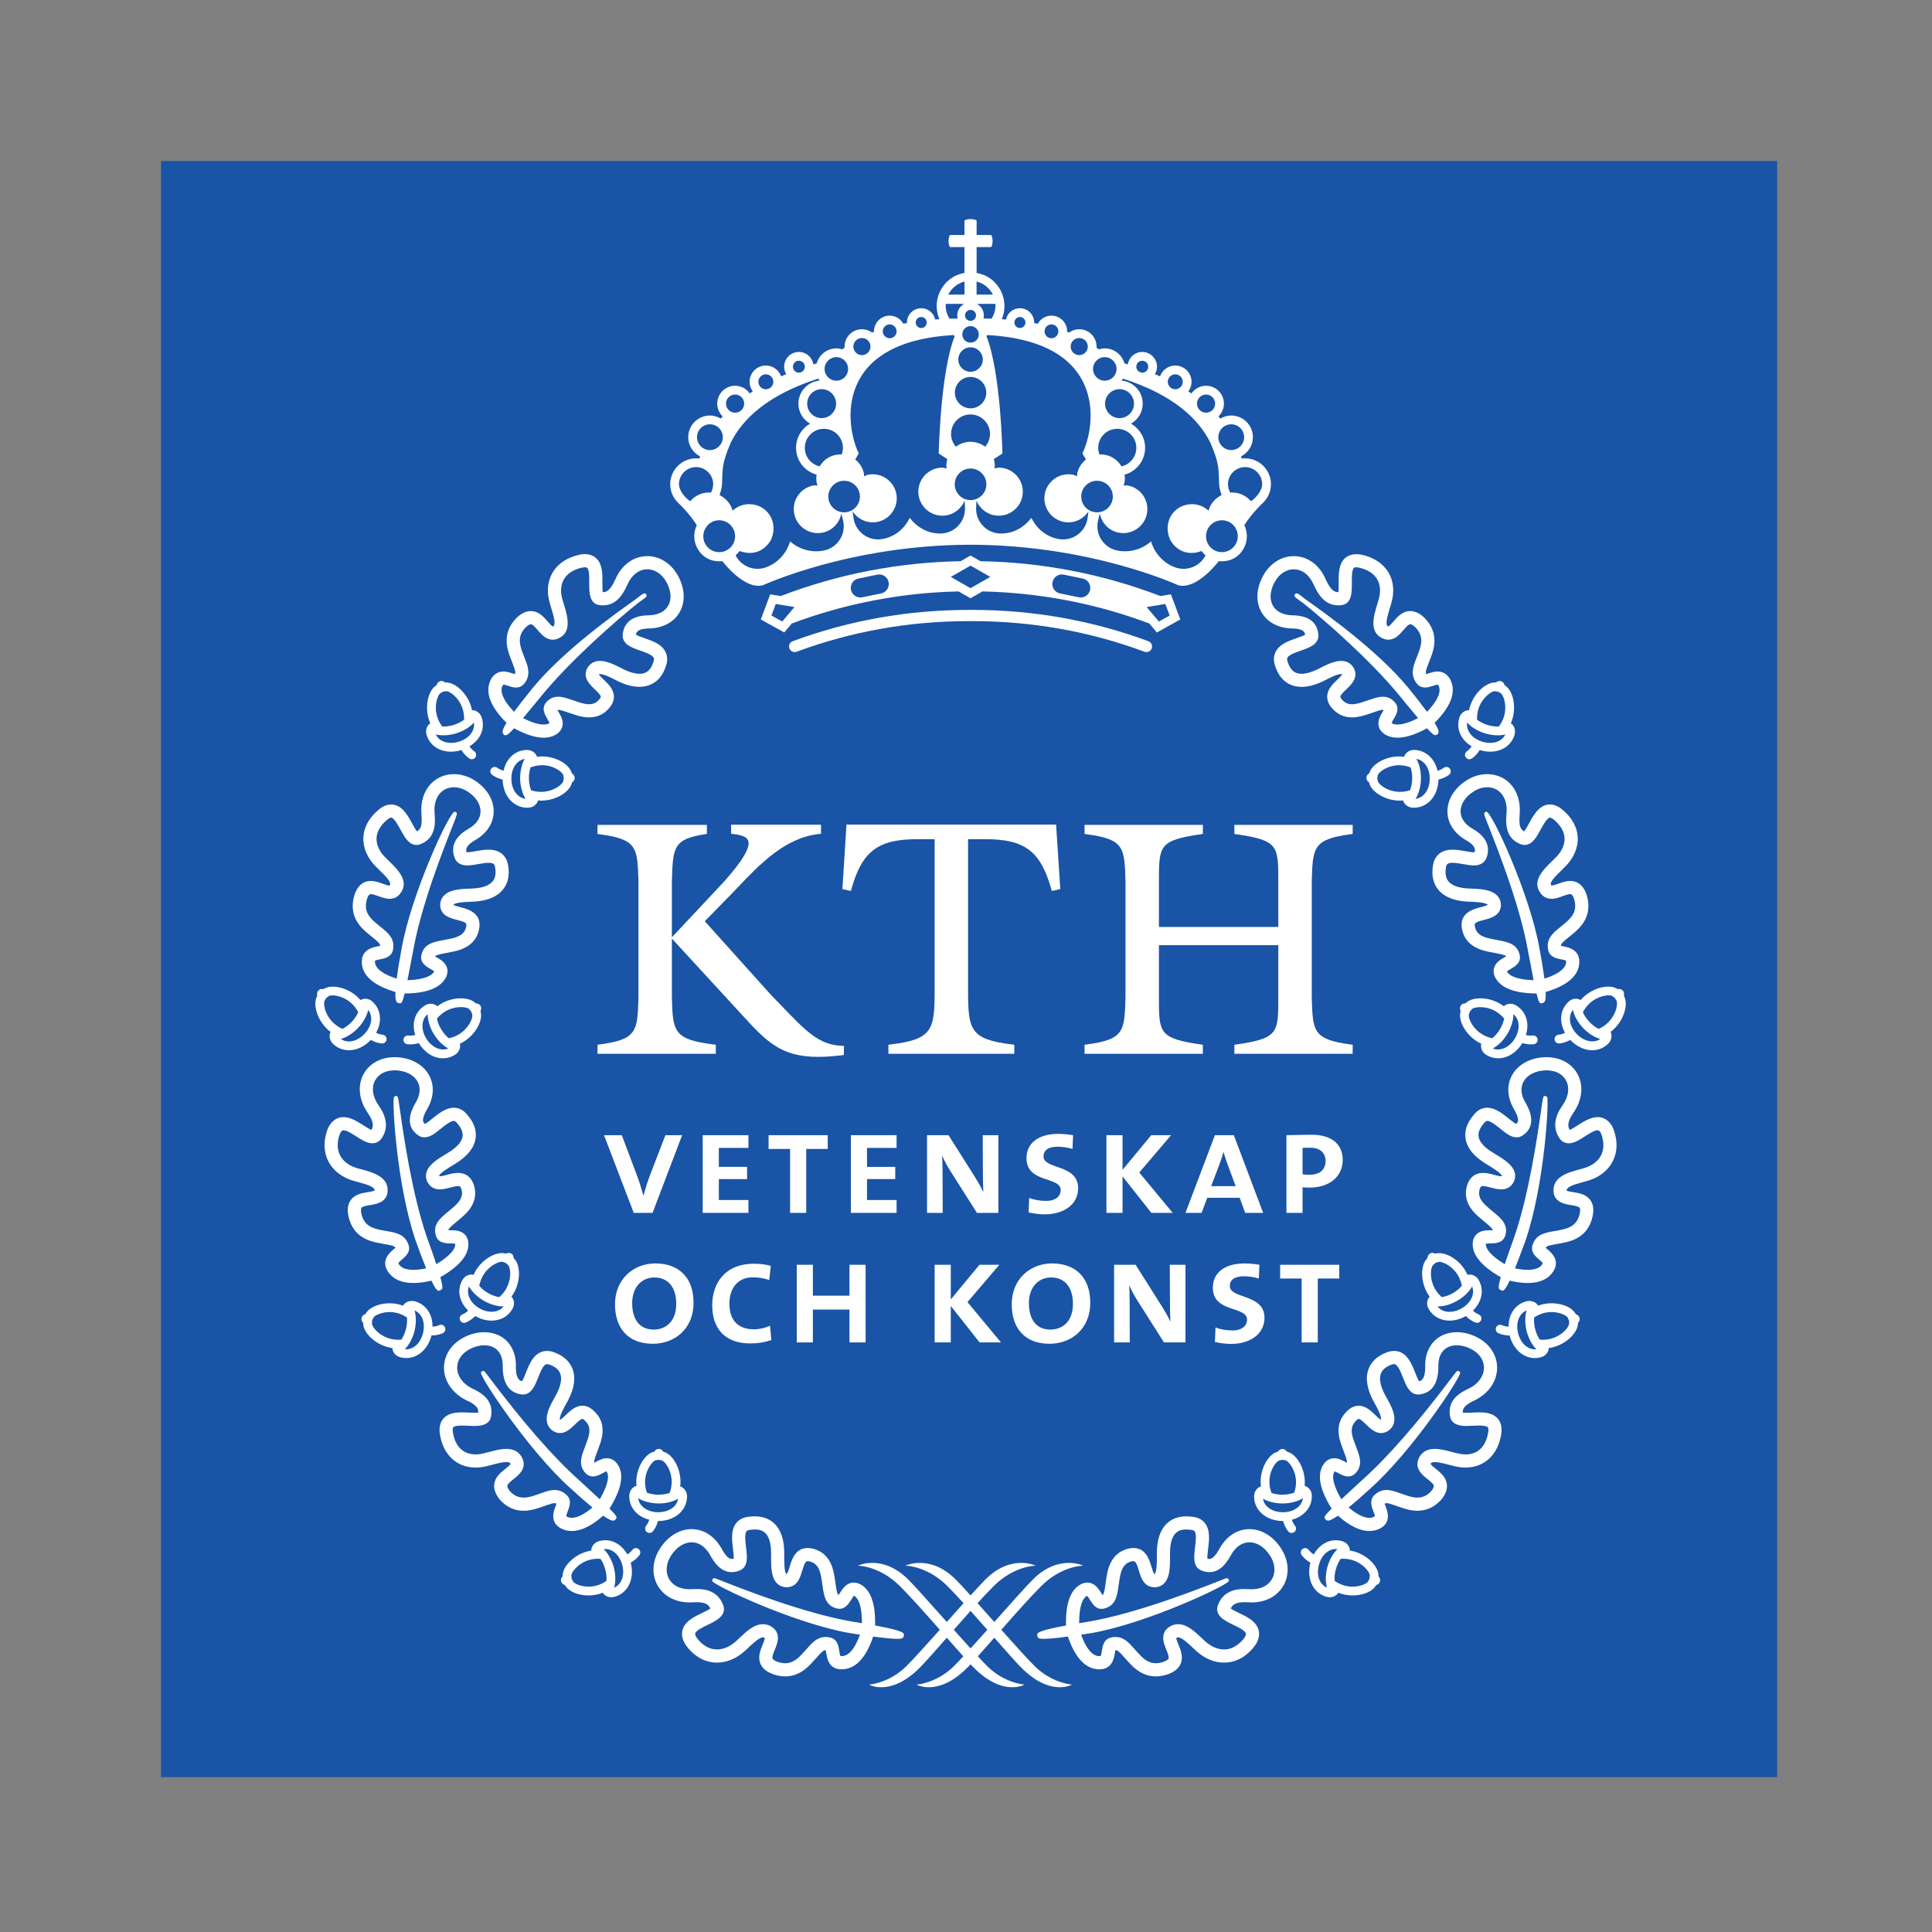 <?xml version="1.0" encoding="UTF-8" standalone="no"?>
<!-- Created with Inkscape (http://www.inkscape.org/) -->

<svg
   width="120mm"
   height="120mm"
   viewBox="-10 -10 120 120"
   version="1.1"
   id="svg5"
   xml:space="preserve"
   inkscape:version="1.2.2 (732a01da63, 2022-12-09)"
   sodipodi:docname="kth_logo.svg"
   xmlns:inkscape="http://www.inkscape.org/namespaces/inkscape"
   xmlns:sodipodi="http://sodipodi.sourceforge.net/DTD/sodipodi-0.dtd"
   xmlns="http://www.w3.org/2000/svg"
   xmlns:svg="http://www.w3.org/2000/svg"><rect x="-10" y="-10" width="120" height="120" fill="#808080" stroke="none"/><sodipodi:namedview
     id="namedview7"
     pagecolor="#ffffff"
     bordercolor="#000000"
     borderopacity="0.25"
     inkscape:showpageshadow="2"
     inkscape:pageopacity="0.0"
     inkscape:pagecheckerboard="0"
     inkscape:deskcolor="#d1d1d1"
     inkscape:document-units="mm"
     showgrid="false"
     inkscape:zoom="0.72515432"
     inkscape:cx="48.265588"
     inkscape:cy="183.40924"
     inkscape:window-width="1920"
     inkscape:window-height="986"
     inkscape:window-x="-11"
     inkscape:window-y="-11"
     inkscape:window-maximized="1"
     inkscape:current-layer="layer1" /><defs
     id="defs2"><clipPath
       clipPathUnits="userSpaceOnUse"
       id="clipPath150"><path
         d="M 0,595.28 H 841.89 V 0 H 0 Z"
         id="path148" /></clipPath></defs><g
     inkscape:label="Layer 1"
     inkscape:groupmode="layer"
     id="layer1"
     transform="translate(-316.786,-54.784)" /><path
     d="M 100.381,100.381 H 0 V 0 h 100.381 z"
     style="fill:#1954a6;fill-opacity:1;fill-rule:nonzero;stroke:none;stroke-width:0.353"
     id="path142" /><g
     id="g144"
     transform="matrix(0.353,0,0,-0.353,-96.786,155.218)"><g
       id="g146"
       clip-path="url(#clipPath150)"><g
         id="g152"
         transform="translate(416.626,177.995)"><path
           d="m 0,0 c -0.916,1.006 -1.921,2.125 -2.951,3.277 0.977,1.109 1.979,2.242 2.95,3.324 C 0.971,5.519 1.973,4.386 2.95,3.276 1.92,2.125 0.916,1.006 0,0 m 5.407,3.276 c 2.48,2.815 5.136,5.801 6.985,7.65 3.667,3.667 7.452,3.628 7.452,3.628 0,0 -4.324,2.123 -8.882,-2.431 C 9.736,10.896 6.988,7.804 4.178,4.653 3.163,5.792 2.159,6.919 1.228,7.957 c 1.032,1.132 1.997,2.162 2.803,2.969 3.667,3.667 7.453,3.628 7.453,3.628 0,0 -4.326,2.123 -8.877,-2.431 C 2.028,11.544 1.104,10.542 0,9.322 c -1.104,1.22 -2.028,2.222 -2.607,2.801 -4.555,4.554 -8.88,2.431 -8.88,2.431 0,0 3.783,0.039 7.453,-3.628 0.807,-0.807 1.772,-1.837 2.805,-2.969 C -2.16,6.919 -3.165,5.792 -4.18,4.653 c -2.81,3.151 -5.559,6.243 -6.785,7.47 -4.557,4.554 -8.88,2.431 -8.88,2.431 0,0 3.783,0.039 7.45,-3.628 1.85,-1.85 4.505,-4.835 6.985,-7.65 -2.34,-2.618 -4.574,-5.093 -5.845,-6.365 -3.049,-3.049 -6.602,-3.282 -6.602,-3.282 0,0 3.821,-2.237 9.034,3.089 0.965,0.986 2.693,2.947 4.642,5.163 1.061,-1.205 2.059,-2.338 2.9,-3.276 -0.625,-0.672 -1.181,-1.259 -1.616,-1.694 -3.049,-3.049 -6.603,-3.282 -6.603,-3.282 0,0 3.822,-2.237 9.037,3.089 0.138,0.141 0.295,0.306 0.463,0.485 0.168,-0.179 0.325,-0.344 0.463,-0.485 5.209,-5.326 9.033,-3.089 9.033,-3.089 0,0 -3.553,0.233 -6.599,3.282 -0.435,0.435 -0.991,1.022 -1.617,1.695 0.841,0.937 1.838,2.07 2.898,3.275 1.95,-2.216 3.677,-4.177 4.642,-5.163 5.213,-5.326 9.034,-3.089 9.034,-3.089 0,0 -3.553,0.233 -6.603,3.282 C 9.98,-1.817 7.747,0.658 5.407,3.276"
           style="fill:#ffffff;fill-opacity:1;fill-rule:nonzero;stroke:none"
           id="path154" /></g><g
         id="g156"
         transform="translate(322.982,345.594)"><path
           d="M 0,0 C 0.188,0.358 0.383,0.525 0.512,0.565 0.66,0.613 0.772,0.689 0.86,0.78 0.983,0.756 1.12,0.759 1.269,0.807 1.886,0.994 3.652,-0.304 4.267,-2.258 4.469,-2.903 4.553,-3.564 4.527,-4.19 4.094,-4.515 3.483,-4.861 2.709,-5.105 2.103,-5.293 1.468,-5.393 0.872,-5.393 c -0.068,0 -0.121,0.007 -0.183,0.009 -0.378,0.5 -0.696,1.078 -0.896,1.723 C -0.647,-2.253 -0.408,-0.777 0,0 M 6.261,-4.691 C 6.342,-5.219 6.252,-5.747 5.995,-6.237 5.565,-7.055 4.704,-7.715 3.63,-8.049 3.161,-8.196 2.69,-8.271 2.232,-8.271 c -1.26,0 -2.235,0.548 -2.681,1.485 0.494,-0.127 1.006,-0.151 1.321,-0.151 0.749,0 1.543,0.124 2.298,0.358 1.277,0.403 2.432,1.12 3.091,1.888 m -8.319,-2.21 c 0.558,-1.797 2.202,-2.914 4.29,-2.914 0.605,0 1.221,0.098 1.828,0.285 0.074,-0.123 0.159,-0.246 0.282,-0.412 0.319,-0.43 0.689,-0.791 1.099,-1.073 0.134,-0.091 0.286,-0.135 0.437,-0.135 0.246,0 0.487,0.117 0.637,0.335 0.241,0.351 0.152,0.832 -0.2,1.073 -0.27,0.185 -0.516,0.428 -0.731,0.717 -0.046,0.063 -0.078,0.107 -0.109,0.15 0.813,0.497 1.482,1.147 1.887,1.919 0.514,0.979 0.613,2.05 0.285,3.099 -0.311,0.999 -1.126,1.31 -1.559,1.336 C 6.036,-2.517 5.986,-2.542 5.934,-2.549 5.882,-2.296 5.818,-2.044 5.74,-1.795 4.992,0.584 2.837,2.496 1.205,2.355 1.017,2.513 0.696,2.714 0.302,2.58 -0.094,2.462 -0.248,2.141 -0.322,1.878 -0.73,1.646 -1.086,1.252 -1.367,0.718 c -0.696,-1.324 -0.82,-3.224 -0.314,-4.838 0.077,-0.248 0.168,-0.491 0.268,-0.727 -0.043,-0.023 -0.093,-0.029 -0.132,-0.061 -0.337,-0.27 -0.825,-0.994 -0.513,-1.993"
           style="fill:#ffffff;fill-opacity:1;fill-rule:nonzero;stroke:none"
           id="path158" /></g><g
         id="g160"
         transform="translate(335.834,330.94)"><path
           d="M 0,0 C -0.024,0.998 0.244,1.914 0.755,2.582 1.054,2.971 1.557,3.429 2.341,3.565 1.83,2.692 1.514,1.35 1.542,0.032 1.571,-1.253 1.928,-2.594 2.509,-3.46 1.078,-3.291 0.04,-1.889 0,0 M 5.283,2.457 C 7.315,2.529 9.129,1.238 9.145,0.617 9.145,0.455 9.186,0.32 9.249,0.207 9.19,0.092 9.154,-0.043 9.16,-0.205 9.163,-0.331 9.066,-0.57 8.786,-0.864 8.179,-1.5 6.856,-2.198 5.385,-2.23 4.714,-2.248 4.056,-2.146 3.467,-1.951 3.272,-1.443 3.104,-0.756 3.085,0.066 3.069,0.869 3.198,1.552 3.363,2.064 3.945,2.293 4.594,2.441 5.283,2.457 M 2.907,-5.02 c 1.046,0.02 1.577,0.714 1.727,1.122 0.017,0.048 0.008,0.099 0.015,0.148 0.198,-0.015 0.396,-0.026 0.597,-0.026 0.057,0 0.115,0 0.173,0.002 1.69,0.037 3.451,0.761 4.484,1.844 0.416,0.436 0.676,0.899 0.765,1.363 0.201,0.133 0.478,0.38 0.467,0.789 0,0.417 -0.267,0.659 -0.5,0.806 C 10.242,2.633 7.78,4.054 5.248,4.001 4.987,3.995 4.729,3.975 4.474,3.943 4.464,3.996 4.472,4.05 4.451,4.1 4.292,4.489 3.755,5.147 2.689,5.147 H 2.687 C 1.432,5.117 0.311,4.54 -0.47,3.521 -0.912,2.945 -1.208,2.243 -1.379,1.484 -1.429,1.499 -1.478,1.514 -1.549,1.537 -1.886,1.645 -2.196,1.802 -2.472,2.005 -2.815,2.257 -3.299,2.185 -3.551,1.84 -3.804,1.497 -3.73,1.013 -3.387,0.761 c 0.411,-0.302 0.87,-0.536 1.368,-0.696 0.197,-0.062 0.341,-0.102 0.478,-0.132 0.075,-2.872 1.896,-4.954 4.344,-4.954 0.005,0 0.099,0.001 0.104,0.001"
           style="fill:#ffffff;fill-opacity:1;fill-rule:nonzero;stroke:none"
           id="path162" /></g><g
         id="g164"
         transform="translate(320.844,285.324)"><path
           d="M 0,0 C -0.516,0.854 -0.739,1.785 -0.626,2.618 -0.56,3.108 -0.349,3.762 0.263,4.262 0.25,3.249 0.643,1.925 1.324,0.789 2.018,-0.357 3,-1.305 3.895,-1.759 2.58,-2.321 0.939,-1.564 0,0 M 3.364,4.756 C 5.124,5.81 7.312,5.605 7.627,5.087 7.708,4.94 7.813,4.841 7.927,4.772 7.933,4.644 7.968,4.508 8.053,4.37 8.118,4.262 8.153,4.006 8.056,3.611 7.846,2.76 7.044,1.496 5.78,0.735 5.204,0.388 4.587,0.151 3.978,0.029 3.558,0.372 3.072,0.884 2.646,1.586 2.227,2.286 1.999,2.953 1.89,3.485 2.283,3.968 2.783,4.405 3.364,4.756 M 9.555,3.241 C 9.7,3.825 9.695,4.356 9.544,4.802 9.653,5.019 9.772,5.372 9.555,5.727 9.347,6.082 8.998,6.159 8.725,6.173 7.588,7.37 4.716,7.366 2.568,6.079 2.345,5.944 2.132,5.799 1.926,5.646 1.892,5.687 1.871,5.737 1.827,5.771 1.756,5.827 1.374,6.101 0.8,6.101 0.448,6.101 0.104,6.001 -0.225,5.803 -1.299,5.154 -1.985,4.097 -2.157,2.825 -2.253,2.105 -2.162,1.35 -1.934,0.605 -1.985,0.594 -2.035,0.583 -2.108,0.567 -2.458,0.493 -2.805,0.476 -3.138,0.515 -3.559,0.566 -3.945,0.262 -3.995,-0.162 c -0.049,-0.423 0.253,-0.807 0.677,-0.857 0.175,-0.02 0.353,-0.031 0.531,-0.031 0.33,0 0.664,0.035 0.999,0.107 0.202,0.043 0.346,0.077 0.483,0.12 1.015,-1.675 2.604,-2.675 4.256,-2.675 0.731,0 1.427,0.197 2.067,0.585 0.894,0.537 1.011,1.403 0.939,1.83 -0.008,0.049 -0.041,0.088 -0.058,0.134 0.23,0.108 0.457,0.228 0.679,0.362 1.45,0.873 2.619,2.375 2.977,3.828"
           style="fill:#ffffff;fill-opacity:1;fill-rule:nonzero;stroke:none"
           id="path166" /></g><g
         id="g168"
         transform="translate(303.049,292.101)"><path
           d="m 0,0 c 0.107,0.114 0.168,0.236 0.201,0.358 0.12,0.04 0.238,0.112 0.341,0.231 0.438,0.462 2.622,0.203 4.116,-1.197 0.496,-0.466 0.894,-1 1.178,-1.555 C 5.618,-2.659 5.256,-3.263 4.701,-3.856 4.147,-4.442 3.561,-4.84 3.05,-5.096 2.488,-4.849 1.942,-4.49 1.454,-4.027 0.379,-3.021 -0.139,-1.619 -0.166,-0.742 -0.178,-0.337 -0.09,-0.096 0,0 M 8.119,-3.227 C 8.147,-4.149 7.721,-5.147 6.949,-5.966 6.147,-6.821 5.143,-7.312 4.192,-7.312 v 0 c -0.519,0 -1.002,0.152 -1.416,0.443 0.976,0.259 2.14,0.991 3.05,1.956 0.914,0.977 1.568,2.169 1.765,3.162 0.33,-0.418 0.512,-0.922 0.528,-1.476 M 0.395,-5.151 C 0.584,-5.33 0.781,-5.497 0.984,-5.652 0.958,-5.693 0.918,-5.724 0.899,-5.77 0.738,-6.172 0.668,-7.045 1.43,-7.759 2.191,-8.477 3.146,-8.856 4.192,-8.856 v 0 c 1.367,0 2.772,0.661 3.86,1.811 0.124,-0.07 0.258,-0.135 0.444,-0.219 0.47,-0.213 0.968,-0.346 1.48,-0.397 0.026,-0.002 0.051,-0.004 0.077,-0.004 0.392,0 0.728,0.298 0.767,0.697 0.042,0.424 -0.268,0.802 -0.693,0.844 -0.343,0.033 -0.677,0.123 -0.995,0.268 -0.064,0.029 -0.107,0.048 -0.153,0.07 0.465,0.832 0.71,1.733 0.684,2.606 C 9.629,-2.076 9.189,-1.095 8.391,-0.345 7.91,0.111 7.409,0.207 7.073,0.207 6.709,0.207 6.449,0.095 6.377,0.061 6.327,0.036 6.295,-0.01 6.252,-0.043 6.084,0.15 5.905,0.339 5.715,0.518 3.903,2.215 1.121,2.826 -0.27,1.903 -0.511,1.948 -0.893,1.968 -1.175,1.653 -1.458,1.356 -1.433,1.002 -1.368,0.736 -1.61,0.334 -1.727,-0.185 -1.709,-0.788 c 0.045,-1.496 0.872,-3.21 2.104,-4.363"
           style="fill:#ffffff;fill-opacity:1;fill-rule:nonzero;stroke:none"
           id="path170" /></g><g
         id="g172"
         transform="translate(330.211,237.83)"><path
           d="M 0,0 C -1.414,0.816 -2.43,2.36 -1.833,3.854 -1.357,2.961 -0.387,2.009 0.773,1.335 1.904,0.685 3.249,0.296 4.255,0.343 3.386,-0.771 1.578,-0.913 0,0 M 0.644,5.791 C 1.672,7.563 3.684,8.443 4.219,8.139 4.36,8.052 4.5,8.016 4.632,8.012 4.699,7.903 4.795,7.802 4.934,7.722 5.042,7.659 5.197,7.453 5.302,7.061 5.53,6.211 5.441,4.718 4.703,3.443 4.372,2.869 3.957,2.371 3.494,1.973 2.945,2.066 2.246,2.27 1.546,2.672 0.842,3.08 0.322,3.553 -0.031,3.964 0.08,4.576 0.306,5.202 0.644,5.791 m 6.149,1.67 C 6.636,8.045 6.375,8.509 6.027,8.824 6.018,9.065 5.952,9.433 5.601,9.627 5.243,9.849 4.895,9.745 4.647,9.623 3.074,10.122 0.562,8.728 -0.693,6.562 -0.823,6.337 -0.939,6.106 -1.044,5.873 c -0.051,0.02 -0.094,0.055 -0.149,0.064 -0.04,0.005 -0.166,0.014 -0.206,0.014 -0.653,0 -1.252,-0.367 -1.604,-0.98 -1.009,-1.749 -0.539,-3.864 1.02,-5.374 -0.039,-0.035 -0.08,-0.071 -0.137,-0.12 -0.27,-0.235 -0.556,-0.413 -0.876,-0.544 -0.395,-0.162 -0.583,-0.614 -0.421,-1.007 0.123,-0.299 0.411,-0.48 0.715,-0.48 0.098,0 0.197,0.019 0.293,0.059 0.471,0.193 0.909,0.465 1.301,0.805 0.153,0.132 0.263,0.234 0.364,0.338 0.924,-0.528 1.922,-0.809 2.888,-0.809 1.581,0 2.914,0.745 3.654,2.038 C 6.324,0.78 6.008,1.596 5.738,1.936 5.707,1.975 5.659,1.993 5.622,2.025 5.771,2.232 5.911,2.447 6.04,2.672 6.887,4.134 7.183,6.014 6.793,7.461"
           style="fill:#ffffff;fill-opacity:1;fill-rule:nonzero;stroke:none"
           id="path174" /></g><g
         id="g176"
         transform="translate(320.285,233.463)"><path
           d="m 0,0 c -0.423,-1.696 -1.606,-2.836 -2.944,-2.836 -0.088,0 -0.176,0.005 -0.264,0.015 0.763,0.736 1.409,1.996 1.711,3.195 0.319,1.278 0.307,2.659 -0.002,3.624 0.732,-0.3 1.125,-0.862 1.332,-1.311 C 0.185,1.923 0.245,0.97 0,0 M -8.76,1.099 C -8.968,1.446 -9.009,1.7 -8.979,1.82 c 0.04,0.154 0.035,0.292 0.003,0.416 0.086,0.094 0.155,0.213 0.188,0.367 0.158,0.619 2.193,1.456 4.175,0.961 0.668,-0.168 1.268,-0.456 1.789,-0.806 0.048,-0.537 0.023,-1.231 -0.171,-2.009 -0.201,-0.799 -0.516,-1.434 -0.811,-1.885 -0.622,-0.06 -1.283,-0.015 -1.939,0.152 -1.429,0.357 -2.565,1.33 -3.015,2.083 M 3.867,1.022 C 3.692,1.413 3.234,1.587 2.846,1.412 2.54,1.274 2.206,1.189 1.852,1.159 1.777,1.152 1.725,1.148 1.672,1.145 1.674,1.923 1.54,2.673 1.236,3.332 0.7,4.497 -0.266,5.308 -1.482,5.614 -2.374,5.837 -3.155,5.383 -3.436,4.982 -3.468,4.937 -3.473,4.883 -3.494,4.833 c -0.242,0.088 -0.49,0.166 -0.744,0.229 -2.408,0.601 -5.137,-0.225 -5.9,-1.705 -0.232,-0.078 -0.576,-0.247 -0.667,-0.658 -0.102,-0.395 0.09,-0.692 0.275,-0.892 -0.016,-0.47 0.134,-0.982 0.445,-1.5 0.767,-1.285 2.324,-2.379 3.963,-2.788 0.252,-0.065 0.506,-0.108 0.76,-0.145 -0.004,-0.051 -0.025,-0.1 -0.018,-0.151 0.055,-0.43 0.42,-1.224 1.433,-1.476 0.332,-0.085 0.67,-0.127 1.002,-0.127 h 10e-4 c 2.05,0 3.827,1.597 4.431,3.973 0.005,0 0.01,-0.001 0.015,-0.001 0.141,0 0.289,0.012 0.484,0.028 0.526,0.046 1.028,0.174 1.492,0.382 0.389,0.175 0.563,0.632 0.389,1.02"
           style="fill:#ffffff;fill-opacity:1;fill-rule:nonzero;stroke:none"
           id="path178" /></g><g
         id="g180"
         transform="translate(358.14,204.425)"><path
           d="m 0,0 c 0.853,-0.548 2.18,-0.905 3.595,-0.928 1.306,0 2.589,0.323 3.431,0.835 C 6.789,-1.654 5.159,-2.469 3.555,-2.469 L 3.479,-2.468 C 2.482,-2.455 1.575,-2.153 0.927,-1.618 0.546,-1.305 0.104,-0.781 0,0 m 3.188,6.696 h 0.003 c 0.164,-0.018 0.3,0.03 0.415,0.09 C 3.719,6.722 3.854,6.68 4.017,6.68 4.142,6.679 4.377,6.574 4.66,6.284 5.273,5.655 5.925,4.308 5.904,2.835 5.895,2.154 5.755,1.509 5.535,0.925 5.029,0.755 4.347,0.617 3.53,0.617 H 3.528 C 2.723,0.63 2.044,0.784 1.537,0.969 1.329,1.564 1.205,2.218 1.214,2.901 1.246,4.945 2.57,6.696 3.188,6.696 M 3.49,-4.013 h 0.065 c 2.852,0 5.021,1.838 5.045,4.272 C 8.616,1.305 7.941,1.86 7.54,2.023 7.494,2.041 7.445,2.033 7.397,2.043 7.427,2.297 7.445,2.555 7.448,2.814 7.472,4.506 6.811,6.291 5.765,7.362 5.345,7.793 4.892,8.068 4.433,8.175 4.306,8.382 4.067,8.671 3.646,8.671 3.227,8.683 2.992,8.424 2.838,8.201 1.222,7.866 -0.292,5.423 -0.33,2.924 -0.333,2.662 -0.322,2.403 -0.299,2.146 -0.353,2.139 -0.408,2.148 -0.46,2.129 -0.866,1.979 -1.556,1.444 -1.566,0.4 c -0.017,-1.253 0.52,-2.392 1.51,-3.21 0.559,-0.461 1.25,-0.783 2.002,-0.981 C 1.929,-3.841 1.912,-3.889 1.887,-3.959 1.766,-4.296 1.599,-4.599 1.39,-4.857 1.123,-5.19 1.175,-5.676 1.508,-5.943 1.65,-6.059 1.821,-6.114 1.991,-6.114 c 0.226,0 0.45,0.098 0.602,0.288 0.317,0.393 0.568,0.846 0.748,1.347 0.068,0.19 0.114,0.331 0.149,0.466"
           style="fill:#ffffff;fill-opacity:1;fill-rule:nonzero;stroke:none"
           id="path182" /></g><g
         id="g184"
         transform="translate(355.077,189.732)"><path
           d="m 0,0 c -0.275,-0.48 -0.672,-0.838 -1.162,-1.05 0.29,0.969 0.275,2.349 -0.069,3.624 C -1.557,3.762 -2.23,5.01 -3.008,5.734 -1.564,5.91 -0.229,4.764 0.254,2.984 0.552,1.891 0.46,0.803 0,0 m -4.272,-0.687 c -1.418,-0.39 -2.887,-0.095 -3.649,0.34 -0.354,0.202 -0.515,0.406 -0.546,0.518 -0.04,0.156 -0.113,0.277 -0.202,0.371 0.029,0.123 0.031,0.262 -0.014,0.413 -0.166,0.617 1.199,2.34 3.173,2.881 0.656,0.178 1.319,0.236 1.942,0.187 0.308,-0.445 0.631,-1.069 0.847,-1.854 0.211,-0.783 0.248,-1.482 0.209,-2.021 -0.513,-0.362 -1.104,-0.659 -1.76,-0.835 M 2.052,5.606 C 1.847,5.334 1.596,5.096 1.306,4.899 1.245,4.858 1.203,4.831 1.16,4.802 0.303,6.333 -1.126,7.297 -2.711,7.297 -3.069,7.297 -3.43,7.248 -3.783,7.152 -4.79,6.882 -5.135,6.081 -5.181,5.65 -5.187,5.595 -5.164,5.544 -5.158,5.489 -5.411,5.447 -5.665,5.395 -5.917,5.326 c -2.4,-0.658 -4.38,-2.718 -4.314,-4.377 -0.163,-0.179 -0.376,-0.494 -0.259,-0.905 0.107,-0.392 0.418,-0.556 0.676,-0.639 0.217,-0.418 0.599,-0.791 1.125,-1.092 0.835,-0.477 1.915,-0.728 3.012,-0.728 0.611,0 1.227,0.078 1.809,0.237 0.251,0.068 0.495,0.149 0.735,0.241 0.021,-0.044 0.025,-0.093 0.054,-0.133 0.228,-0.308 0.736,-0.667 1.415,-0.667 0.182,0 0.37,0.025 0.557,0.076 1.055,0.285 1.901,0.94 2.447,1.893 C 1.998,0.381 2.144,1.883 1.75,3.356 1.875,3.425 2,3.505 2.171,3.62 2.604,3.913 2.979,4.27 3.286,4.677 3.542,5.018 3.474,5.502 3.133,5.759 2.793,6.015 2.31,5.946 2.052,5.606"
           style="fill:#ffffff;fill-opacity:1;fill-rule:nonzero;stroke:none"
           id="path186" /></g><g
         id="g188"
         transform="translate(394.137,176.644)"><path
           d="M 0,0 C -0.227,-0.024 -0.385,0.014 -0.39,0.014 -0.495,0.122 -0.573,0.64 -0.615,0.917 -0.732,1.695 -0.928,2.998 -2.239,3.276 -2.497,3.335 -2.752,3.364 -2.997,3.364 -4.479,3.364 -5.35,2.38 -6.272,1.338 -6.471,1.113 -6.681,0.875 -6.918,0.624 L -7.052,0.478 c -0.634,-0.69 -1.591,-1.734 -3.072,-1.734 -0.405,0 -0.838,0.078 -1.288,0.231 -0.498,0.171 -0.847,0.384 -0.932,0.573 -0.135,0.298 0.157,1.01 0.392,1.582 0.423,1.031 1.13,2.756 -0.365,3.896 -0.52,0.391 -1.096,0.589 -1.714,0.589 -1.568,0 -2.892,-1.25 -4.173,-2.459 -0.19,-0.179 -0.379,-0.357 -0.566,-0.528 -1.026,-0.941 -2.212,-1.46 -3.341,-1.46 -1.315,0 -2.543,0.695 -3.523,1.971 -0.148,0.211 -0.387,0.603 -0.321,0.853 0.135,0.514 1.387,1.114 2.216,1.512 1.429,0.684 3.387,1.623 2.693,3.493 -1.05,2.804 -3.786,2.804 -4.685,2.804 -0.247,0 -0.504,-0.009 -0.779,-0.027 -1.891,-0.129 -3.389,0.562 -4.085,1.861 -0.644,1.201 -0.48,2.742 0.437,4.123 0.959,1.439 2.259,2.265 3.567,2.265 1.295,0 2.451,-0.796 3.25,-2.235 0.706,-1.295 1.87,-3.017 3.818,-3.016 0.457,0 0.929,0.099 1.4,0.294 1.535,0.631 1.311,2.445 1.113,4.045 -0.124,1.008 -0.295,2.388 0.086,2.858 0.041,0.051 0.166,0.204 0.708,0.252 0.261,0.036 0.508,0.053 0.742,0.053 0.779,0 2.848,0 2.865,-4.075 v -0.597 c -0.008,-1.754 -0.016,-3.742 1.046,-4.808 0.495,-0.497 1.205,-0.726 1.902,-0.671 1.701,0.131 2.187,1.758 2.543,2.945 0.524,1.746 0.727,1.754 1.407,1.561 1.476,-0.42 1.802,-1.84 2.029,-3.384 l 0.126,-0.856 c 0.244,-1.751 0.497,-3.561 2.592,-4.033 0.121,-0.025 0.244,-0.038 0.366,-0.038 h 0.001 c 1.08,0 1.654,0.911 2.073,1.576 0.156,0.248 0.418,0.663 0.458,0.722 0,0 0.06,-0.011 0.183,-0.088 C 2.611,10.21 3.39,9.166 3.378,5.791 2.817,5.885 2.225,5.982 1.576,6.085 c -8.556,1.5 -19.38,5.777 -22.936,7.183 -1.113,0.439 -1.113,0.439 -1.221,0.439 -0.113,0 -0.216,-0.049 -0.288,-0.128 v 10e-4 c -0.028,-0.031 -0.05,-0.065 -0.067,-0.102 -0.016,-0.037 -0.027,-0.077 -0.031,-0.118 -0.006,-0.056 0,-0.114 0.018,-0.168 C -22.701,12.468 -8.702,5.799 1.19,4.055 1.841,3.951 2.447,3.857 3.032,3.77 1.967,0.834 0.812,0.085 0,0 m 9.603,3.033 c 0.523,0 1.003,0.031 1.121,0.403 0.018,0.055 0.024,0.112 0.02,0.168 0.008,0.027 0.013,0.057 0.016,0.088 0.028,0.356 0.048,0.75 -5.066,1.694 0.049,1.873 -0.056,5.631 -2.33,7.093 -0.473,0.301 -0.949,0.453 -1.415,0.453 -1.297,0 -1.981,-1.085 -2.433,-1.803 -0.075,-0.119 -0.172,-0.274 -0.258,-0.396 -0.223,0.176 -0.33,0.618 -0.52,1.976 l -0.128,0.874 c -0.211,1.431 -0.649,4.41 -3.69,5.274 -0.381,0.109 -0.747,0.163 -1.086,0.163 -2.187,0 -2.803,-2.058 -3.171,-3.288 -0.132,-0.44 -0.353,-1.178 -0.581,-1.307 -0.387,0.315 -0.379,2.313 -0.375,3.167 l 10e-4,0.619 c -0.018,4.055 -1.907,6.38 -5.182,6.38 -0.337,0 -0.693,-0.026 -0.998,-0.069 -0.971,-0.083 -1.729,-0.451 -2.251,-1.094 -1.002,-1.235 -0.78,-3.023 -0.586,-4.601 0.067,-0.541 0.164,-1.323 0.119,-1.685 -0.121,-0.036 -0.232,-0.053 -0.333,-0.053 -0.537,-10e-4 -1.121,0.591 -1.789,1.816 -1.212,2.183 -3.137,3.435 -5.279,3.435 -2.096,0 -4.099,-1.202 -5.495,-3.3 -1.399,-2.103 -1.604,-4.533 -0.551,-6.5 1.04,-1.939 3.161,-3.098 5.673,-3.098 0.201,0 0.406,0.007 0.608,0.021 0.216,0.014 0.424,0.021 0.625,0.021 1.55,0 2.12,-0.419 2.435,-1.105 -0.288,-0.233 -0.97,-0.56 -1.444,-0.786 -1.429,-0.686 -3.048,-1.461 -3.455,-3.012 -0.231,-0.879 -0.008,-1.81 0.693,-2.811 1.851,-2.413 3.953,-2.918 5.391,-2.918 1.71,0 3.453,0.735 4.905,2.068 0.195,0.178 0.393,0.363 0.592,0.552 0.817,0.77 1.935,1.827 2.583,1.827 0.078,0 0.177,-0.015 0.311,-0.088 0.037,-0.196 -0.221,-0.825 -0.375,-1.201 -0.404,-0.986 -0.907,-2.211 -0.359,-3.419 0.371,-0.817 1.121,-1.407 2.295,-1.809 0.691,-0.235 1.376,-0.354 2.035,-0.354 2.499,0 4.039,1.677 4.778,2.484 l 0.118,0.128 c 0.249,0.264 0.477,0.521 0.691,0.763 0.724,0.818 1.12,1.245 1.54,1.245 h 0.011 c 0.03,-0.144 0.059,-0.333 0.081,-0.476 0.138,-0.918 0.431,-3.155 3.148,-2.876 2.191,0.23 3.906,2.172 5.115,5.74 C 7.347,3.168 8.769,3.033 9.603,3.033"
           style="fill:#ffffff;fill-opacity:1;fill-rule:nonzero;stroke:none"
           id="path190" /></g><g
         id="g192"
         transform="translate(334.21,347.245)"><path
           d="M 0,0 C 0.104,0.265 0.23,0.307 0.227,0.327 0.429,0.327 0.765,0.214 1.062,0.115 1.494,-0.03 1.94,-0.18 2.42,-0.18 3.168,-0.179 3.624,0.185 3.883,0.5 5.123,2.051 4.534,3.543 3.965,4.987 3.871,5.225 3.772,5.477 3.671,5.748 L 3.604,5.926 c -0.547,1.442 -0.954,2.979 0.539,4.486 0.522,0.492 0.805,0.545 0.903,0.545 0.322,0 0.822,-0.58 1.223,-1.045 C 6.912,9.167 7.712,8.239 8.9,8.239 9.222,8.24 9.542,8.31 9.829,8.438 c 2.536,1.06 1.646,3.996 1.056,5.938 -0.088,0.291 -0.175,0.577 -0.259,0.878 -0.42,1.393 -0.332,2.651 0.255,3.638 0.61,1.023 1.754,1.734 3.274,2.05 0.146,0.025 0.279,0.038 0.402,0.038 0.307,0 0.391,-0.084 0.419,-0.112 0.367,-0.37 0.357,-1.733 0.35,-2.635 -0.012,-1.583 -0.029,-3.752 1.913,-3.928 2.663,-0.267 3.918,1.69 4.803,3.617 0.727,1.693 2.036,2.703 3.502,2.703 1.306,0 2.546,-0.812 3.318,-2.171 0.871,-1.538 1.002,-3.076 0.36,-4.218 C 28.631,13.187 27.445,12.582 25.911,12.534 22.223,12.519 21.32,10.648 21.212,9.065 21.121,7.412 22.87,6.809 24.274,6.324 25.177,6.013 26.415,5.586 26.667,5.056 26.697,4.993 26.788,4.801 26.596,4.275 26.008,2.448 24.934,2.236 24.177,2.236 c -0.754,0 -1.689,0.256 -2.682,0.729 l -0.393,0.199 c -1.239,0.629 -2.642,1.342 -3.887,1.342 -1.048,0 -1.869,-0.502 -2.322,-1.441 -0.704,-1.551 0.565,-2.759 1.405,-3.559 0.415,-0.395 1.043,-0.992 1.05,-1.307 0.003,-0.12 -0.119,-0.322 -0.357,-0.571 -0.452,-0.508 -0.993,-0.746 -1.702,-0.746 -0.737,0 -1.508,0.259 -2.071,0.448 l -0.955,0.316 c -0.881,0.299 -1.641,0.557 -2.395,0.557 -0.882,0 -1.614,-0.359 -2.164,-1.053 C 6.865,-3.874 7.543,-5.012 7.947,-5.692 8.073,-5.904 8.274,-6.241 8.327,-6.422 8.305,-6.44 8.273,-6.463 8.23,-6.488 7.992,-6.622 7.678,-6.69 7.297,-6.69 c -1.191,0 -2.641,0.629 -3.626,1.13 0.824,0.97 1.886,2.249 3.27,3.949 5.142,6.291 13.327,13.401 16.944,16.289 l 0.094,0.066 c 1.405,0.993 1.405,0.993 1.423,1.211 l 0.013,0.154 -0.214,0.269 h -0.189 c -0.151,0 -0.234,0 -1.591,-1.082 C 20.298,13.09 10.835,6.404 5.36,-0.276 3.922,-2.042 2.869,-3.401 2.098,-4.453 -0.266,-1.984 -0.245,-0.616 0,0 M 0.124,-8.204 0.269,-8.427 0.29,-8.556 h 0.362 c 0.166,0 0.347,0.003 1.45,1.204 1.434,-0.773 3.374,-1.655 5.195,-1.655 0.786,0 1.482,0.169 2.086,0.51 0.645,0.377 1.052,0.873 1.207,1.475 0.256,0.989 -0.269,1.871 -0.652,2.514 -0.066,0.112 -0.151,0.255 -0.218,0.379 0.323,0.095 1.006,-0.149 1.8,-0.418 l 0.962,-0.32 c 0.674,-0.226 1.692,-0.567 2.807,-0.567 1.38,0 2.536,0.513 3.404,1.492 0.661,0.69 0.988,1.428 0.971,2.194 -0.029,1.276 -0.994,2.194 -1.769,2.932 -0.292,0.278 -0.769,0.732 -0.872,0.96 0.029,0.038 0.068,0.046 0.192,0.046 0.69,0 1.881,-0.605 2.837,-1.091 l 0.425,-0.215 c 4.028,-1.919 7.195,-0.823 8.31,2.638 0.338,0.926 0.329,1.777 -0.029,2.529 -0.669,1.408 -2.295,1.969 -3.728,2.463 -0.49,0.169 -1.201,0.415 -1.488,0.605 0.066,0.476 0.367,1.09 2.41,1.099 2.372,0.074 4.3,1.124 5.289,2.883 1.05,1.866 0.917,4.233 -0.364,6.496 -1.189,2.094 -3.182,3.344 -5.333,3.344 -2.422,0 -4.527,-1.534 -5.618,-4.078 -0.863,-1.877 -1.49,-2.261 -2.219,-2.265 -0.074,0.37 -0.069,1.104 -0.065,1.618 0.012,1.513 0.025,3.229 -1.022,4.284 -0.361,0.363 -1.012,0.797 -2.063,0.797 -0.251,0 -0.52,-0.025 -0.835,-0.08 C 11.512,22.759 9.841,21.673 8.891,20.076 7.962,18.516 7.795,16.617 8.401,14.61 8.482,14.316 8.575,14.012 8.668,13.703 9.146,12.13 9.495,10.809 8.921,10.554 8.73,10.605 8.288,11.118 8.023,11.425 7.313,12.249 6.429,13.273 5.046,13.273 4.208,13.273 3.394,12.889 2.526,12.07 -0.171,9.349 0.957,6.375 1.438,5.105 L 1.5,4.941 C 1.605,4.656 1.71,4.389 1.81,4.137 2.292,2.913 2.398,2.518 2.227,2.175 2.092,2.212 1.924,2.269 1.797,2.312 1.333,2.467 0.806,2.643 0.227,2.643 -0.401,2.643 -1.546,2.409 -2.155,0.849 -2.973,-1.208 -1.981,-3.646 0.767,-6.394 -0.078,-7.76 0.043,-8.035 0.124,-8.204"
           style="fill:#ffffff;fill-opacity:1;fill-rule:nonzero;stroke:none"
           id="path194" /></g><g
         id="g196"
         transform="translate(343.429,205.871)"><path
           d="M 0,0 C -0.767,0 -1.506,-0.263 -2.362,-0.566 -2.61,-0.655 -2.874,-0.749 -3.146,-0.839 l -0.235,-0.078 c -0.535,-0.178 -1.265,-0.422 -2.041,-0.422 -0.941,0 -1.739,0.371 -2.398,1.087 -0.335,0.406 -0.514,0.766 -0.491,0.983 0.036,0.339 0.626,0.808 1.101,1.185 0.903,0.717 2.268,1.801 1.609,3.496 -0.255,0.678 -0.97,1.816 -2.886,1.816 -0.967,0 -2.011,-0.273 -3.02,-0.537 -0.294,-0.077 -0.582,-0.152 -0.887,-0.224 -0.518,-0.136 -1.022,-0.204 -1.498,-0.204 -2.211,0 -3.634,1.42 -4.007,3.98 -0.051,0.387 -0.02,0.678 0.085,0.797 0.098,0.111 0.425,0.299 1.516,0.299 0.378,0 0.767,-0.021 1.145,-0.039 0.397,-0.021 0.783,-0.039 1.138,-0.039 1.743,0 2.703,0.605 2.848,1.757 0.455,2.776 -1.642,4.096 -3.456,4.905 -1.579,0.826 -2.519,2.171 -2.514,3.597 0.005,1.349 0.825,2.544 2.251,3.279 1.875,0.964 3.809,0.861 4.86,-0.241 0.653,-0.686 0.966,-1.707 0.904,-3.03 0.048,-2.847 1.162,-4.434 3.358,-4.723 l 0.176,-0.008 c 1.528,0 2.148,1.578 2.694,2.971 0.417,1.06 0.936,2.38 1.58,2.38 0.142,0 0.323,-0.044 0.544,-0.134 0.941,-0.368 1.519,-0.87 1.768,-1.535 0.335,-0.897 0.097,-2.166 -0.677,-3.644 L 0.107,16.449 c -0.852,-1.526 -1.818,-3.256 -1.382,-4.725 0.187,-0.63 0.611,-1.135 1.234,-1.463 0.315,-0.162 0.649,-0.245 0.994,-0.245 1.082,0 1.907,0.799 2.634,1.505 0.406,0.393 1.019,0.988 1.315,0.988 0.079,0 0.254,-0.093 0.539,-0.406 C 6.528,11.04 6.146,9.704 5.622,8.313 L 5.297,7.445 C 4.708,5.885 4.097,4.271 5.569,2.848 5.9,2.543 6.315,2.382 6.77,2.382 h 0.001 c 0.606,0 1.151,0.289 1.632,0.544 C 8.643,3.054 9.046,3.267 9.1,3.3 9.1,3.299 9.146,3.262 9.23,3.109 9.46,2.718 9.766,1.485 7.949,-1.634 c -0.922,0.866 -2.114,1.97 -3.685,3.41 -4.389,3.897 -9.75,10.037 -15.932,18.251 -0.693,0.92 -0.693,0.92 -0.898,0.92 -0.047,0 -0.094,-0.009 -0.138,-0.025 -0.126,-0.048 -0.222,-0.165 -0.246,-0.298 C -13.088,19.87 -4.57,6.868 2.854,0.256 4.335,-1.102 5.602,-2.208 6.663,-3.078 5.232,-4.282 4.008,-4.899 3.022,-4.899 c -0.247,0.001 -0.469,0.04 -0.652,0.111 -0.209,0.087 -0.295,0.162 -0.302,0.163 -0.031,0.15 0.157,0.636 0.259,0.896 0.284,0.731 0.76,1.954 -0.194,2.833 C 1.52,-0.302 0.802,0 0,0 m 3.022,-7.216 v 0 c 2.263,0 4.406,1.694 5.523,2.696 0.83,-0.574 1.419,-0.872 1.749,-0.872 0.285,0 0.413,0.168 0.455,0.242 0.008,0.013 0.015,0.028 0.021,0.045 0.052,0.046 0.092,0.101 0.11,0.157 0.07,0.215 0.103,0.359 -1.214,1.668 0.82,1.332 3.043,5.036 1.577,7.538 C 10.634,5.354 9.792,5.584 9.192,5.584 8.471,5.584 7.831,5.245 7.317,4.972 7.218,4.92 7.093,4.854 6.986,4.799 6.918,5.061 7.039,5.503 7.464,6.626 l 0.325,0.869 c 0.458,1.213 1.531,4.055 -0.677,6.211 -0.67,0.742 -1.413,1.119 -2.21,1.119 -1.234,0 -2.173,-0.91 -2.927,-1.641 C 1.663,12.881 1.141,12.375 0.95,12.37 c -0.243,0.402 0.828,2.32 1.18,2.95 l 0.232,0.418 c 1.115,2.131 1.386,3.999 0.805,5.552 -0.485,1.298 -1.525,2.267 -3.071,2.872 -0.486,0.201 -0.96,0.303 -1.41,0.303 -2.224,0 -3.097,-2.226 -3.735,-3.851 -0.192,-0.487 -0.469,-1.192 -0.674,-1.473 -0.463,0.098 -1.049,0.444 -1.084,2.35 0.092,1.896 -0.441,3.508 -1.542,4.664 -1.747,1.834 -4.817,2.135 -7.597,0.703 -2.189,-1.127 -3.5,-3.119 -3.508,-5.331 -0.007,-2.307 1.397,-4.423 3.822,-5.688 1.976,-0.884 2.258,-1.536 2.206,-2.228 -0.243,-0.037 -0.932,-0.033 -1.61,0.002 -0.417,0.021 -0.846,0.042 -1.262,0.042 -1.073,0 -2.412,-0.124 -3.257,-1.087 -0.569,-0.648 -0.784,-1.532 -0.638,-2.642 0.536,-3.689 2.951,-5.98 6.301,-5.98 0.673,0 1.373,0.094 2.057,0.273 0.295,0.069 0.603,0.149 0.914,0.231 0.867,0.227 1.765,0.461 2.434,0.461 0.6,0 0.663,-0.167 0.735,-0.326 C -7.809,4.398 -8.336,3.98 -8.651,3.73 -9.464,3.084 -10.477,2.28 -10.615,0.976 c -0.093,-0.882 0.236,-1.766 1.047,-2.747 1.148,-1.25 2.543,-1.884 4.146,-1.884 1.152,0 2.128,0.326 2.774,0.541 l 0.22,0.073 c 0.299,0.099 0.578,0.198 0.842,0.292 0.654,0.232 1.219,0.433 1.586,0.433 0.1,0 0.202,-0.009 0.341,-0.1 C 0.296,-2.56 0.223,-2.748 0.168,-2.888 -0.152,-3.71 -1.001,-5.893 1.505,-6.937 1.981,-7.122 2.492,-7.215 3.022,-7.216"
           style="fill:#ffffff;fill-opacity:1;fill-rule:nonzero;stroke:none"
           id="path198" /></g><g
         id="g200"
         transform="translate(309.445,254.465)"><path
           d="m 0,0 c -0.163,0.737 -0.04,0.994 0.001,1.055 0.176,0.257 0.947,0.382 1.51,0.473 1.084,0.175 2.897,0.467 3.091,2.327 0.234,2.661 -2.56,3.417 -4.601,3.969 -0.249,0.068 -0.496,0.135 -0.739,0.205 -1.406,0.401 -2.477,1.202 -3.017,2.258 -0.538,1.051 -0.551,2.356 -0.064,3.707 0.303,0.703 0.555,0.703 0.662,0.703 0.566,0 1.513,-0.604 2.274,-1.091 0.967,-0.617 1.881,-1.201 2.801,-1.201 0.615,0 1.163,0.266 1.57,0.784 1.864,2.578 0.07,5.127 -0.511,5.955 C 1.953,20.635 1.741,22.2 2.394,23.44 2.998,24.588 4.25,25.246 5.83,25.246 L 6.027,25.243 C 7.795,25.18 9.236,24.437 9.882,23.257 10.455,22.21 10.346,20.915 9.568,19.6 9.007,18.623 7.298,15.651 9.99,13.817 c 0.322,-0.235 0.706,-0.36 1.109,-0.36 H 11.1 c 0.986,10e-4 1.851,0.697 2.852,1.504 0.726,0.585 1.719,1.386 2.312,1.386 0.085,0 0.285,0 0.643,-0.478 0.696,-0.813 0.994,-1.581 0.886,-2.279 -0.14,-0.91 -0.966,-1.86 -2.385,-2.742 L 14.92,10.551 C 13.406,9.636 11.691,8.599 11.397,7.101 11.27,6.45 11.428,5.804 11.843,5.245 12.155,4.812 12.75,4.297 13.815,4.297 c 0.605,0 1.22,0.163 1.815,0.32 0.49,0.13 0.997,0.265 1.37,0.265 0.257,0 0.442,0 0.615,-0.621 C 18.012,2.822 16.994,1.828 15.824,0.854 L 15.161,0.3 c -1.326,-1.1 -2.697,-2.236 -2.028,-4.237 0.439,-1.243 1.762,-1.26 2.552,-1.271 0.247,-0.003 0.641,-0.009 0.824,-0.058 0.004,-0.031 0.006,-0.073 0.005,-0.13 -0.014,-0.572 -0.49,-1.752 -3.329,-3.472 -0.391,1.181 -0.911,2.677 -1.615,4.613 C 8.917,3.347 7.416,13.844 6.775,18.326 6.429,20.742 6.429,20.742 6.054,20.742 L 5.734,20.577 C 5.367,20.061 6.164,4.993 9.606,-4.909 c 0.725,-1.992 1.306,-3.507 1.783,-4.686 -0.617,-0.13 -1.426,-0.263 -2.236,-0.263 -1.207,0 -2.038,0.287 -2.47,0.853 -0.162,0.212 -0.181,0.317 -0.183,0.317 0.041,0.143 0.428,0.468 0.636,0.643 0.594,0.499 1.588,1.336 1.151,2.581 -0.622,1.864 -2.195,2.137 -3.715,2.401 -0.289,0.05 -0.596,0.103 -0.923,0.17 L 3.457,-2.854 C 1.965,-2.562 0.469,-2.1 0,0 M 3.184,-5.162 C 3.533,-5.233 3.864,-5.291 4.176,-5.346 5.4,-5.558 5.794,-5.671 5.987,-5.975 5.885,-6.07 5.749,-6.185 5.645,-6.271 4.985,-6.826 3.233,-8.3 4.841,-10.41 c 0.894,-1.171 2.345,-1.765 4.312,-1.765 1.25,0 2.438,0.242 3.168,0.416 0.83,-1.761 1.108,-1.775 1.319,-1.775 0.138,0 0.262,0.061 0.346,0.166 l 0.164,0.086 c 0.1,0.144 0.236,0.355 -0.26,2.137 1.516,0.86 4.874,2.931 4.94,5.699 0.015,0.746 -0.197,1.35 -0.628,1.797 -0.711,0.734 -1.737,0.748 -2.486,0.757 -0.127,0.002 -0.291,0.004 -0.429,0.012 0.05,0.265 0.369,0.581 1.352,1.397 l 0.667,0.557 c 1.093,0.91 3.369,2.805 2.541,5.806 C 19.431,6.374 18.42,7.197 17,7.197 c -0.674,0 -1.359,-0.18 -1.963,-0.341 -0.452,-0.119 -0.919,-0.243 -1.223,-0.243 -0.094,0 -0.13,0.013 -0.144,0.042 0.082,0.484 1.741,1.486 2.449,1.913 l 0.509,0.311 c 2.042,1.27 3.205,2.736 3.455,4.357 0.215,1.396 -0.261,2.788 -1.366,4.076 -0.828,1.117 -1.791,1.351 -2.453,1.351 -1.41,0 -2.661,-1.009 -3.765,-1.898 -0.416,-0.335 -1.021,-0.823 -1.31,-0.958 -0.379,0.288 -0.685,0.773 0.38,2.627 1.185,2.004 1.311,4.169 0.345,5.934 -1.041,1.904 -3.211,3.097 -5.806,3.19 L 5.83,27.562 c -2.432,0 -4.482,-1.137 -5.486,-3.042 -1.051,-1.997 -0.781,-4.497 0.73,-6.698 1.188,-1.689 1.024,-2.504 0.684,-3.059 -0.347,0.127 -0.964,0.521 -1.395,0.797 -1.067,0.681 -2.277,1.454 -3.52,1.454 -0.859,0 -2.04,-0.366 -2.814,-2.166 C -6.708,12.812 -6.655,10.869 -5.817,9.231 -4.982,7.599 -3.403,6.38 -1.376,5.802 -1.125,5.729 -0.866,5.659 -0.604,5.589 1.075,5.135 2.354,4.733 2.327,4.11 2.181,3.982 1.531,3.878 1.143,3.815 0.108,3.648 -1.178,3.44 -1.915,2.356 -2.412,1.625 -2.525,0.69 -2.261,-0.503 -1.422,-4.257 1.684,-4.867 3.011,-5.127 Z"
           style="fill:#ffffff;fill-opacity:1;fill-rule:nonzero;stroke:none"
           id="path202" /></g><g
         id="g204"
         transform="translate(310.399,309.756)"><path
           d="M 0,0 C 0.285,0.96 0.573,0.96 0.711,0.96 1.056,0.96 1.557,0.777 2.041,0.601 2.67,0.372 3.321,0.135 3.994,0.135 v 0 c 0.78,0 1.434,0.324 1.867,0.906 C 7.592,3.198 5.394,5.327 3.939,6.736 3.722,6.947 3.508,7.154 3.292,7.373 2.217,8.425 1.655,9.648 1.709,10.818 c 0.054,1.16 0.71,2.284 1.897,3.248 0.388,0.314 0.603,0.348 0.678,0.348 0.491,0 1.221,-1.34 1.657,-2.14 0.713,-1.308 1.45,-2.66 2.799,-2.66 h 10e-4 c 0.267,0 0.531,0.059 0.736,0.152 2.794,1.105 2.563,3.967 2.439,5.506 -0.117,1.413 0.241,2.648 1.006,3.479 1.113,1.208 3.014,1.353 4.701,0.327 1.511,-0.921 2.4,-2.265 2.379,-3.594 -0.018,-1.187 -0.761,-2.257 -2.09,-3.012 -3.278,-1.855 -2.91,-4.105 -2.374,-5.333 0.255,-0.517 0.833,-1.133 2.137,-1.133 0.582,0 1.215,0.112 1.884,0.23 0.642,0.114 1.305,0.23 1.86,0.23 0.926,0 1.07,-0.271 1.163,-0.852 C 22.749,4.591 22.605,3.788 22.157,3.228 21.571,2.494 20.394,2.054 18.773,1.957 L 18.333,1.939 C 16.571,1.873 14.574,1.797 13.534,0.665 13.092,0.184 12.876,-0.433 12.913,-1.16 c 0.144,-1.697 1.842,-2.132 2.965,-2.42 1.779,-0.455 1.737,-0.632 1.579,-1.296 -0.339,-1.455 -1.706,-1.825 -3.197,-2.104 l -0.925,-0.18 c -1.653,-0.318 -3.362,-0.646 -3.749,-2.674 -0.244,-1.307 0.905,-1.97 1.591,-2.367 0.208,-0.119 0.536,-0.309 0.674,-0.439 -0.012,-0.027 -0.029,-0.061 -0.055,-0.104 -0.313,-0.507 -1.336,-1.334 -4.646,-1.447 0.258,1.271 0.578,2.931 0.991,5.125 1.357,7.818 5.219,17.626 6.868,21.814 0.935,2.377 0.935,2.377 0.685,2.624 -0.068,0.054 -0.156,0.085 -0.243,0.085 -0.934,0 -7.665,-14.542 -9.34,-24.121 -0.425,-2.263 -0.693,-3.957 -0.858,-5.248 -3.11,0.994 -3.731,2.141 -3.809,2.774 -0.036,0.271 0.003,0.369 0.002,0.369 0.103,0.108 0.611,0.205 0.883,0.257 0.761,0.145 2.035,0.388 2.276,1.687 0.378,1.956 -0.889,2.974 -2.114,3.958 -0.216,0.174 -0.444,0.357 -0.679,0.556 L 1.67,-4.192 C 0.497,-3.207 -0.598,-2.072 0,0 m 0.181,-5.966 0.132,-0.112 c 0.254,-0.214 0.498,-0.41 0.727,-0.594 1.004,-0.807 1.296,-1.101 1.313,-1.469 -0.139,-0.035 -0.321,-0.07 -0.458,-0.096 -0.846,-0.161 -3.093,-0.591 -2.749,-3.196 0.266,-2.137 2.258,-3.754 5.889,-4.825 -0.056,-1.412 0.143,-1.667 0.241,-1.785 0.082,-0.099 0.28,-0.201 0.421,-0.182 0.041,-0.015 0.079,-0.023 0.118,-0.022 0.263,0 0.425,0.026 0.832,1.727 1.658,0.008 5.63,0.147 7.127,2.571 0.388,0.645 0.506,1.277 0.35,1.881 -0.255,0.988 -1.142,1.5 -1.789,1.873 -0.105,0.061 -0.239,0.139 -0.353,0.211 0.174,0.196 0.6,0.32 1.79,0.549 l 0.914,0.178 c 1.292,0.241 4.315,0.807 5.025,3.85 0.727,3.052 -1.965,3.74 -3.259,4.072 -0.388,0.099 -1.019,0.261 -1.225,0.408 0.004,0.015 0.009,0.021 0.014,0.026 0.385,0.42 2.203,0.488 3.18,0.526 l 0.472,0.018 c 2.345,0.141 4.052,0.86 5.073,2.138 0.875,1.094 1.179,2.509 0.903,4.201 -0.167,1.046 -0.836,2.801 -3.45,2.801 -0.758,0 -1.557,-0.141 -2.262,-0.265 -0.567,-0.101 -1.102,-0.195 -1.482,-0.195 -0.049,0 -0.089,0.002 -0.122,0.004 -0.156,0.461 -0.167,1.186 1.501,2.13 2.043,1.161 3.233,2.98 3.264,4.991 0.035,2.158 -1.27,4.254 -3.49,5.609 -2.626,1.596 -5.765,1.266 -7.61,-0.737 C 10.009,19.008 9.437,17.148 9.607,15.084 9.773,13.019 9.501,12.366 8.812,12.006 8.569,12.292 8.22,12.933 7.976,13.382 7.163,14.874 6.151,16.73 4.284,16.73 3.575,16.73 2.856,16.44 2.146,15.865 0.431,14.471 -0.521,12.762 -0.605,10.924 -0.689,9.086 0.119,7.237 1.656,5.733 1.869,5.517 2.097,5.296 2.327,5.073 3.497,3.939 4.434,2.963 3.994,2.451 c -0.265,0 -0.74,0.174 -1.16,0.326 -0.642,0.234 -1.369,0.499 -2.123,0.499 -0.983,0 -2.29,-0.454 -2.934,-2.626 -1.069,-3.701 1.365,-5.744 2.404,-6.616"
           style="fill:#ffffff;fill-opacity:1;fill-rule:nonzero;stroke:none"
           id="path206" /></g><g
         id="g208"
         transform="translate(504.009,340.907)"><path
           d="M 0,0 C 0.662,-0.766 1.834,-1.496 3.094,-1.893 3.846,-2.126 4.64,-2.25 5.389,-2.25 c 0.315,0 0.827,0.024 1.322,0.151 C 6.265,-3.036 5.289,-3.583 4.028,-3.583 3.57,-3.583 3.1,-3.509 2.629,-3.361 1.678,-3.066 0.896,-2.518 0.427,-1.819 0.151,-1.408 -0.124,-0.779 0,0 M 1.993,2.428 C 2.61,4.385 4.389,5.68 4.982,5.497 5.136,5.447 5.275,5.445 5.399,5.469 5.488,5.378 5.604,5.299 5.758,5.249 5.877,5.212 6.072,5.044 6.261,4.686 6.669,3.909 6.908,2.433 6.467,1.024 6.267,0.379 5.949,-0.198 5.571,-0.697 5.509,-0.699 5.456,-0.706 5.389,-0.706 c -0.596,0 -1.231,0.1 -1.833,0.287 -0.778,0.245 -1.389,0.592 -1.823,0.917 -0.025,0.627 0.058,1.287 0.26,1.93 M 0.782,-4.193 C 0.753,-4.235 0.723,-4.275 0.68,-4.335 0.463,-4.627 0.216,-4.87 -0.054,-5.055 c -0.351,-0.241 -0.441,-0.722 -0.2,-1.073 0.15,-0.219 0.392,-0.335 0.638,-0.335 0.15,0 0.303,0.044 0.435,0.135 0.411,0.282 0.782,0.642 1.104,1.077 0.121,0.164 0.205,0.286 0.278,0.408 0.608,-0.187 1.223,-0.285 1.827,-0.285 2.088,0 3.733,1.117 4.291,2.913 0.312,1 -0.176,1.724 -0.514,1.995 -0.039,0.031 -0.089,0.037 -0.132,0.06 0.1,0.236 0.191,0.477 0.267,0.725 C 8.447,2.18 8.324,4.08 7.628,5.404 7.347,5.939 6.989,6.334 6.585,6.564 6.523,6.799 6.378,7.142 5.986,7.258 5.59,7.394 5.274,7.217 5.061,7.044 3.42,7.172 1.271,5.275 0.521,2.892 0.442,2.643 0.379,2.391 0.327,2.139 0.275,2.146 0.226,2.171 0.173,2.167 -0.26,2.14 -1.076,1.829 -1.387,0.831 -1.76,-0.367 -1.571,-1.613 -0.855,-2.68 -0.451,-3.283 0.119,-3.788 0.782,-4.193"
           style="fill:#ffffff;fill-opacity:1;fill-rule:nonzero;stroke:none"
           id="path210" /></g><g
         id="g212"
         transform="translate(494.92,327.481)"><path
           d="M 0,0 C 0.57,0.867 0.927,2.207 0.956,3.493 0.983,4.81 0.668,6.152 0.155,7.025 1.577,6.777 2.544,5.343 2.499,3.456 2.458,1.575 1.425,0.175 0,0 m -2.888,1.228 c -1.47,0.032 -2.793,0.731 -3.399,1.366 -0.281,0.295 -0.378,0.534 -0.375,0.651 0.006,0.161 -0.029,0.298 -0.089,0.414 0.063,0.109 0.104,0.24 0.104,0.398 0.016,0.639 1.829,1.9 3.861,1.859 C -2.097,5.9 -1.448,5.752 -0.865,5.523 -0.7,5.01 -0.571,4.329 -0.587,3.527 -0.606,2.703 -0.774,2.015 -0.97,1.508 -1.557,1.312 -2.21,1.211 -2.888,1.228 M 4.039,3.391 C 4.177,3.421 4.321,3.461 4.52,3.524 5.016,3.684 5.476,3.918 5.885,4.219 6.229,4.472 6.303,4.955 6.05,5.299 5.797,5.642 5.313,5.717 4.971,5.463 4.695,5.261 4.384,5.103 4.05,4.996 3.977,4.972 3.925,4.957 3.874,4.941 3.393,7.058 1.821,8.558 -0.249,8.606 -1.257,8.606 -1.794,7.948 -1.953,7.558 -1.974,7.508 -1.967,7.454 -1.976,7.401 -2.231,7.433 -2.49,7.454 -2.752,7.459 -5.259,7.509 -7.723,6.104 -8.133,4.493 -8.342,4.365 -8.638,4.123 -8.637,3.7 c -0.01,-0.406 0.241,-0.652 0.465,-0.805 0.089,-0.462 0.35,-0.929 0.768,-1.367 1.034,-1.083 2.793,-1.807 4.482,-1.844 0.059,-0.001 0.116,-0.002 0.174,-0.002 0.2,0 0.398,0.012 0.596,0.027 0.007,-0.049 -0.002,-0.1 0.015,-0.148 0.15,-0.408 0.681,-1.103 1.723,-1.123 0.007,0 0.102,-10e-4 0.108,-10e-4 2.448,0 4.271,2.084 4.345,4.954"
           style="fill:#ffffff;fill-opacity:1;fill-rule:nonzero;stroke:none"
           id="path214" /></g><g
         id="g216"
         transform="translate(504.352,288.935)"><path
           d="M 0,0 C -0.098,0.395 -0.062,0.65 0,0.754 0.084,0.89 0.12,1.024 0.126,1.152 0.236,1.217 0.337,1.312 0.413,1.45 0.744,1.994 2.932,2.199 4.69,1.146 5.272,0.795 5.772,0.357 6.167,-0.126 6.058,-0.657 5.83,-1.323 5.412,-2.021 4.985,-2.726 4.498,-3.238 4.077,-3.582 3.468,-3.46 2.852,-3.224 2.275,-2.876 1.012,-2.115 0.21,-0.852 0,0 M 8.683,-0.993 C 8.794,-1.826 8.572,-2.756 8.055,-3.613 7.117,-5.175 5.478,-5.936 4.161,-5.37 c 0.896,0.454 1.877,1.402 2.573,2.552 0.679,1.132 1.072,2.456 1.059,3.468 0.611,-0.5 0.823,-1.153 0.89,-1.643 m -5.647,-5.53 c 0.641,-0.389 1.337,-0.586 2.069,-0.586 1.652,0 3.241,1.001 4.256,2.674 0.137,-0.042 0.283,-0.077 0.485,-0.12 0.333,-0.071 0.666,-0.106 0.996,-0.106 0.179,0 0.355,0.011 0.531,0.031 0.424,0.05 0.727,0.434 0.677,0.857 -0.05,0.424 -0.442,0.728 -0.857,0.676 -0.337,-0.04 -0.68,-0.02 -1.026,0.052 -0.075,0.016 -0.126,0.027 -0.178,0.039 0.23,0.744 0.321,1.5 0.224,2.219 C 10.041,0.485 9.355,1.543 8.28,2.191 7.952,2.39 7.607,2.489 7.257,2.489 6.682,2.489 6.3,2.216 6.229,2.16 6.186,2.126 6.165,2.075 6.13,2.033 5.924,2.188 5.71,2.334 5.486,2.469 3.353,3.749 0.503,3.759 -0.658,2.563 -0.902,2.557 -1.278,2.494 -1.491,2.128 -1.703,1.779 -1.606,1.44 -1.487,1.195 -1.64,0.75 -1.645,0.217 -1.5,-0.37 -1.141,-1.823 0.028,-3.326 1.478,-4.198 1.699,-4.332 1.927,-4.452 2.157,-4.562 2.141,-4.606 2.107,-4.645 2.1,-4.693 2.028,-5.121 2.145,-5.986 3.036,-6.523"
           style="fill:#ffffff;fill-opacity:1;fill-rule:nonzero;stroke:none"
           id="path218" /></g><g
         id="g220"
         transform="translate(529.639,292.714)"><path
           d="m 0,0 c 0.11,-0.128 0.235,-0.204 0.362,-0.247 0.033,-0.125 0.096,-0.252 0.206,-0.371 0.086,-0.091 0.174,-0.331 0.161,-0.736 -0.025,-0.876 -0.543,-2.28 -1.622,-3.29 -0.488,-0.462 -1.039,-0.824 -1.607,-1.07 -0.5,0.255 -1.087,0.662 -1.634,1.242 -0.556,0.595 -0.919,1.199 -1.137,1.696 0.284,0.554 0.681,1.088 1.177,1.553 C -2.601,0.179 -0.418,0.438 0,0 m -6.387,-6.578 c -0.77,0.817 -1.196,1.815 -1.168,2.738 0.017,0.553 0.198,1.056 0.529,1.475 0.197,-0.992 0.851,-2.184 1.766,-3.163 0.908,-0.964 2.072,-1.697 3.049,-1.954 -1.172,-0.824 -2.933,-0.42 -4.176,0.904 m 0.699,5.921 c -0.043,0.034 -0.075,0.08 -0.125,0.104 -0.071,0.034 -0.332,0.147 -0.696,0.147 -0.335,0 -0.836,-0.096 -1.314,-0.55 -0.801,-0.752 -1.242,-1.733 -1.276,-2.838 -0.026,-0.872 0.219,-1.773 0.683,-2.605 -0.046,-0.022 -0.09,-0.042 -0.155,-0.072 -0.315,-0.143 -0.649,-0.232 -0.992,-0.266 -0.424,-0.042 -0.735,-0.42 -0.693,-0.845 0.039,-0.398 0.375,-0.696 0.768,-0.696 0.025,0 0.05,0.002 0.077,0.004 0.513,0.05 1.01,0.184 1.475,0.396 0.188,0.084 0.323,0.149 0.448,0.22 1.09,-1.151 2.494,-1.812 3.86,-1.812 1.046,0 2.001,0.38 2.761,1.097 0.762,0.716 0.692,1.588 0.531,1.99 -0.018,0.046 -0.058,0.075 -0.084,0.116 0.202,0.156 0.399,0.322 0.587,0.499 1.234,1.158 2.062,2.872 2.106,4.369 0.018,0.602 -0.099,1.121 -0.339,1.521 0.06,0.233 0.103,0.604 -0.18,0.901 C 1.476,1.334 1.114,1.335 0.846,1.29 -0.52,2.221 -3.326,1.612 -5.15,-0.097 -5.341,-0.275 -5.52,-0.463 -5.688,-0.657"
           style="fill:#ffffff;fill-opacity:1;fill-rule:nonzero;stroke:none"
           id="path222" /></g><g
         id="g224"
         transform="translate(503.039,237.829)"><path
           d="m 0,0 c -0.697,-0.402 -1.438,-0.616 -2.144,-0.616 -0.887,0 -1.623,0.337 -2.11,0.96 1.018,-0.048 2.351,0.342 3.484,0.993 C 0.389,2.01 1.359,2.962 1.834,3.854 2.431,2.362 1.415,0.817 0,0 m -5.301,7.062 c 0.106,0.392 0.259,0.598 0.366,0.661 0.137,0.077 0.233,0.176 0.299,0.284 0.128,0.003 0.263,0.036 0.398,0.12 0.545,0.314 2.567,-0.56 3.593,-2.333 C -0.304,5.201 -0.077,4.575 0.032,3.964 -0.32,3.553 -0.841,3.082 -1.542,2.674 -2.244,2.271 -2.944,2.068 -3.495,1.975 -3.957,2.372 -4.372,2.871 -4.702,3.446 -5.439,4.72 -5.529,6.213 -5.301,7.062 M 3.005,4.97 C 2.652,5.585 2.053,5.952 1.4,5.952 1.359,5.952 1.234,5.943 1.194,5.937 1.139,5.929 1.096,5.894 1.045,5.874 0.939,6.107 0.822,6.339 0.692,6.565 -0.553,8.718 -3.041,10.099 -4.637,9.622 -4.855,9.735 -5.217,9.866 -5.569,9.646 -5.928,9.446 -6.008,9.1 -6.023,8.827 -6.373,8.512 -6.636,8.048 -6.793,7.463 -7.182,6.016 -6.886,4.135 -6.04,2.676 -5.91,2.45 -5.77,2.234 -5.62,2.026 -5.657,1.994 -5.704,1.977 -5.735,1.937 -6.006,1.598 -6.324,0.782 -5.8,-0.117 c 0.743,-1.298 2.076,-2.043 3.656,-2.043 0.968,0 1.966,0.281 2.889,0.809 0.101,-0.104 0.21,-0.205 0.362,-0.336 0.391,-0.34 0.829,-0.612 1.302,-0.807 0.096,-0.04 0.195,-0.059 0.294,-0.059 0.303,0 0.591,0.18 0.714,0.479 0.162,0.393 -0.025,0.845 -0.42,1.008 -0.317,0.13 -0.611,0.313 -0.876,0.544 -0.058,0.049 -0.098,0.085 -0.137,0.12 1.56,1.511 2.029,3.625 1.021,5.372"
           style="fill:#ffffff;fill-opacity:1;fill-rule:nonzero;stroke:none"
           id="path226" /></g><g
         id="g228"
         transform="translate(521.727,234.56)"><path
           d="m 0,0 c -0.45,-0.752 -1.586,-1.726 -3.019,-2.083 -0.649,-0.165 -1.307,-0.212 -1.927,-0.151 -0.302,0.452 -0.617,1.085 -0.819,1.883 -0.194,0.781 -0.218,1.475 -0.171,2.012 0.521,0.351 1.121,0.638 1.787,0.806 C -2.164,2.96 -0.13,2.124 0.022,1.529 0.058,1.368 0.128,1.244 0.216,1.147 0.184,1.022 0.178,0.881 0.219,0.725 0.249,0.603 0.208,0.349 0,0 m -8.759,-1.095 c -0.245,0.967 -0.185,1.92 0.166,2.684 0.207,0.449 0.601,1.012 1.332,1.312 -0.308,-0.964 -0.32,-2.345 -0.002,-3.627 0.302,-1.198 0.949,-2.457 1.711,-3.193 -1.455,-0.16 -2.757,1.015 -3.207,2.824 m 10.145,3.35 c -0.74,1.474 -3.485,2.31 -5.91,1.71 -0.253,-0.064 -0.5,-0.141 -0.742,-0.229 -0.021,0.05 -0.026,0.105 -0.057,0.15 -0.282,0.399 -1.06,0.855 -1.955,0.631 C -8.494,4.21 -9.459,3.399 -9.996,2.234 -10.3,1.575 -10.434,0.824 -10.432,0.047 c -0.052,0.004 -0.105,0.008 -0.18,0.015 -0.358,0.03 -0.682,0.113 -0.993,0.252 -0.387,0.174 -0.845,0.001 -1.021,-0.389 -0.174,-0.389 0,-0.846 0.39,-1.021 0.464,-0.208 0.965,-0.336 1.49,-0.382 0.2,-0.017 0.349,-0.029 0.489,-0.029 0.004,0 0.008,10e-4 0.012,10e-4 0.605,-2.376 2.381,-3.972 4.43,-3.972 0.333,0 0.669,0.042 0.999,0.126 1.015,0.253 1.38,1.047 1.436,1.476 0.007,0.052 -0.014,0.101 -0.017,0.152 0.252,0.037 0.505,0.08 0.756,0.144 1.641,0.41 3.198,1.504 3.966,2.788 0.31,0.517 0.46,1.026 0.446,1.497 0.166,0.175 0.384,0.478 0.281,0.87 -0.09,0.409 -0.406,0.587 -0.666,0.68"
           style="fill:#ffffff;fill-opacity:1;fill-rule:nonzero;stroke:none"
           id="path230" /></g><g
         id="g232"
         transform="translate(468.085,204.332)"><path
           d="m 0,0 c 0.846,-0.513 2.142,-0.835 3.521,-0.835 h 0.003 c 1.34,0.023 2.653,0.38 3.502,0.927 C 6.83,-1.336 5.433,-2.352 3.547,-2.375 L 3.473,-2.376 C 1.87,-2.376 0.241,-1.562 0,0 m 2.366,6.377 c 0.283,0.29 0.519,0.394 0.636,0.395 0.162,0 0.298,0.041 0.411,0.105 0.104,-0.054 0.226,-0.089 0.367,-0.089 0.012,0 0.021,10e-4 0.036,0 0.641,0 1.965,-1.75 1.996,-3.793 C 5.821,2.312 5.698,1.658 5.491,1.064 4.974,0.879 4.274,0.723 3.432,0.709 2.651,0.709 1.99,0.846 1.494,1.014 1.272,1.6 1.132,2.247 1.123,2.929 1.102,4.4 1.753,5.748 2.366,6.377 M 5.141,-3.869 C 5.114,-3.797 5.098,-3.747 5.08,-3.697 7.178,-3.141 8.619,-1.526 8.595,0.492 8.583,1.538 7.894,2.071 7.487,2.222 7.436,2.241 7.381,2.231 7.327,2.239 7.35,2.496 7.361,2.756 7.357,3.018 7.318,5.504 5.819,7.935 4.195,8.288 4.063,8.485 3.819,8.764 3.411,8.764 2.998,8.748 2.746,8.503 2.598,8.27 2.14,8.165 1.684,7.888 1.262,7.455 0.215,6.383 -0.445,4.598 -0.422,2.907 -0.418,2.647 -0.4,2.391 -0.371,2.136 -0.418,2.127 -0.467,2.135 -0.512,2.116 -0.914,1.953 -1.589,1.397 -1.574,0.355 -1.548,-2.082 0.621,-3.92 3.473,-3.92 h 0.064 c 0.035,-0.137 0.081,-0.278 0.151,-0.471 0.18,-0.5 0.431,-0.951 0.746,-1.342 0.152,-0.19 0.376,-0.288 0.601,-0.288 0.17,0 0.341,0.055 0.485,0.17 0.332,0.268 0.384,0.753 0.117,1.086 -0.207,0.258 -0.375,0.561 -0.496,0.896"
           style="fill:#ffffff;fill-opacity:1;fill-rule:nonzero;stroke:none"
           id="path234" /></g><g
         id="g236"
         transform="translate(486.846,190.28)"><path
           d="M 0,0 C -0.088,-0.093 -0.162,-0.213 -0.202,-0.368 -0.235,-0.49 -0.396,-0.692 -0.749,-0.895 -1.511,-1.33 -2.977,-1.623 -4.4,-1.235 c -0.654,0.176 -1.245,0.473 -1.759,0.836 -0.039,0.538 -0.003,1.236 0.208,2.017 0.217,0.787 0.541,1.411 0.844,1.857 0.627,0.048 1.29,-0.009 1.944,-0.187 C -1.187,2.748 0.178,1.025 0.017,0.426 -0.03,0.269 -0.029,0.127 0,0 m -7.51,-1.597 c -0.489,0.212 -0.886,0.57 -1.161,1.049 -0.46,0.803 -0.553,1.891 -0.254,2.986 0.449,1.655 1.641,2.767 2.965,2.767 0.098,0 0.197,-0.007 0.297,-0.018 C -6.44,4.462 -7.114,3.213 -7.44,2.023 -7.784,0.751 -7.8,-0.628 -7.51,-1.597 m 4.753,6.375 c -0.251,0.069 -0.504,0.122 -0.757,0.163 0.006,0.054 0.029,0.105 0.023,0.16 -0.044,0.431 -0.389,1.232 -1.395,1.503 -0.355,0.096 -0.717,0.145 -1.074,0.145 -1.585,0 -3.015,-0.965 -3.872,-2.495 -0.042,0.028 -0.083,0.056 -0.144,0.096 -0.289,0.196 -0.541,0.434 -0.748,0.71 -0.256,0.337 -0.741,0.408 -1.082,0.15 -0.34,-0.258 -0.407,-0.741 -0.15,-1.082 0.31,-0.409 0.685,-0.765 1.116,-1.058 0.17,-0.113 0.294,-0.193 0.419,-0.261 -0.394,-1.476 -0.247,-2.977 0.41,-4.124 0.546,-0.954 1.392,-1.609 2.448,-1.894 0.187,-0.051 0.375,-0.076 0.557,-0.076 0.679,0 1.186,0.359 1.414,0.668 0.03,0.039 0.033,0.089 0.055,0.132 0.238,-0.092 0.482,-0.173 0.732,-0.241 0.583,-0.159 1.201,-0.237 1.813,-0.237 1.097,10e-4 2.177,0.251 3.011,0.729 0.522,0.299 0.904,0.67 1.122,1.088 0.23,0.071 0.566,0.231 0.676,0.636 0.112,0.397 -0.075,0.7 -0.255,0.905 0.081,1.649 -1.906,3.723 -4.319,4.383"
           style="fill:#ffffff;fill-opacity:1;fill-rule:nonzero;stroke:none"
           id="path238" /></g><g
         id="g240"
         transform="translate(469.709,190.278)"><path
           d="m 0,0 c -0.64,-1.192 -1.963,-1.876 -3.632,-1.876 -0.147,0 -0.299,0.005 -0.462,0.017 -0.266,0.016 -0.523,0.025 -0.77,0.025 -0.899,0 -3.635,0 -4.686,-2.807 -0.693,-1.867 1.265,-2.805 2.695,-3.49 0.828,-0.397 2.08,-0.998 2.214,-1.512 0.067,-0.25 -0.172,-0.642 -0.29,-0.812 -1.009,-1.316 -2.238,-2.012 -3.552,-2.012 -1.129,0 -2.316,0.519 -3.344,1.461 -0.186,0.17 -0.373,0.348 -0.563,0.527 -1.28,1.208 -2.604,2.459 -4.173,2.459 -0.618,0 -1.194,-0.198 -1.72,-0.593 -1.489,-1.136 -0.782,-2.861 -0.36,-3.891 0.236,-0.572 0.528,-1.285 0.393,-1.583 -0.086,-0.188 -0.435,-0.402 -0.933,-0.572 -0.45,-0.154 -0.883,-0.232 -1.288,-0.232 -1.48,0 -2.437,1.044 -3.071,1.734 l -0.14,0.152 c -0.23,0.244 -0.44,0.482 -0.638,0.706 -0.922,1.043 -1.793,2.028 -3.278,2.028 -0.244,0 -0.5,-0.029 -0.745,-0.084 -1.323,-0.282 -1.519,-1.584 -1.636,-2.363 -0.042,-0.278 -0.121,-0.796 -0.219,-0.898 0,-0.001 -0.149,-0.047 -0.399,-0.018 -0.809,0.084 -1.964,0.833 -3.029,3.769 0.586,0.088 1.194,0.181 1.848,0.286 9.887,1.744 23.885,8.413 24.132,9.137 0.019,0.054 0.025,0.112 0.018,0.169 -0.004,0.041 -0.015,0.08 -0.031,0.116 -0.017,0.037 -0.039,0.072 -0.068,0.102 -0.071,0.078 -0.173,0.127 -0.288,0.127 -0.107,0 -0.107,0 -1.219,-0.439 -3.557,-1.405 -14.381,-5.683 -22.931,-7.182 -0.651,-0.103 -1.245,-0.201 -1.808,-0.295 -0.012,3.374 0.767,4.418 1.257,4.734 0.066,0.042 0.114,0.065 0.132,0.08 0.143,-0.122 0.372,-0.486 0.514,-0.711 0.466,-0.739 1.106,-1.825 2.455,-1.533 2.08,0.467 2.333,2.279 2.577,4.03 l 0.125,0.853 c 0.227,1.544 0.554,2.965 2.027,3.385 0.688,0.194 0.886,0.187 1.409,-1.56 0.356,-1.188 0.843,-2.815 2.536,-2.945 0.775,-0.065 1.415,0.172 1.91,0.67 1.061,1.066 1.053,3.052 1.046,4.805 v 0.602 c 0.016,4.074 2.086,4.074 2.864,4.074 0.234,0 0.48,-0.018 0.802,-0.061 0.482,-0.041 0.607,-0.194 0.648,-0.245 0.381,-0.47 0.21,-1.85 0.086,-2.856 -0.197,-1.601 -0.422,-3.416 1.111,-4.045 0.474,-0.197 0.947,-0.295 1.404,-0.295 1.947,0 3.111,1.72 3.812,3.008 0.804,1.446 1.959,2.243 3.254,2.243 1.309,0 2.609,-0.827 3.567,-2.265 C 0.481,2.742 0.645,1.201 0,0 m -4.004,8.705 c -2.142,0 -4.066,-1.252 -5.283,-3.442 -0.664,-1.218 -1.247,-1.809 -1.783,-1.809 -0.102,0 -0.213,0.018 -0.334,0.054 -0.045,0.361 0.051,1.144 0.118,1.685 0.195,1.578 0.416,3.366 -0.586,4.6 -0.523,0.644 -1.28,1.012 -2.191,1.088 -3.904,0.532 -6.22,-1.833 -6.239,-6.303 V 3.954 c 0.004,-0.852 0.012,-2.849 -0.426,-3.17 -0.176,0.135 -0.397,0.873 -0.53,1.314 -0.368,1.229 -0.984,3.287 -3.171,3.287 -0.339,0 -0.704,-0.054 -1.089,-0.162 -3.038,-0.866 -3.476,-3.844 -3.687,-5.276 l -0.127,-0.871 c -0.191,-1.37 -0.299,-1.807 -0.519,-1.98 -0.086,0.123 -0.184,0.278 -0.259,0.398 -0.452,0.718 -1.136,1.803 -2.433,1.803 -0.466,0 -0.942,-0.151 -1.42,-0.455 -2.271,-1.46 -2.375,-5.217 -2.326,-7.091 -5.115,-0.943 -5.094,-1.339 -5.065,-1.694 0.002,-0.032 0.008,-0.062 0.016,-0.09 -0.004,-0.055 0.003,-0.111 0.021,-0.166 0.117,-0.371 0.596,-0.403 1.121,-0.403 0.833,0 2.254,0.135 4.244,0.403 1.209,-3.569 2.925,-5.51 5.113,-5.739 0.152,-0.016 0.294,-0.023 0.428,-0.023 2.285,0 2.592,2.031 2.722,2.898 0.021,0.143 0.05,0.333 0.081,0.476 h 0.01 c 0.421,0 0.819,-0.428 1.542,-1.247 0.214,-0.241 0.441,-0.497 0.684,-0.755 l 0.124,-0.135 c 0.739,-0.805 2.279,-2.483 4.777,-2.483 0.659,0 1.344,0.12 2.035,0.355 1.174,0.401 1.924,0.992 2.295,1.808 0.549,1.208 0.046,2.435 -0.358,3.419 -0.154,0.376 -0.412,1.005 -0.387,1.165 0.146,0.109 0.245,0.124 0.323,0.124 0.648,0 1.766,-1.057 2.583,-1.827 0.199,-0.189 0.395,-0.374 0.588,-0.551 1.455,-1.335 3.199,-2.069 4.909,-2.069 1.438,0 3.541,0.506 5.42,2.96 0.671,0.959 0.894,1.89 0.664,2.769 -0.409,1.551 -2.027,2.326 -3.455,3.012 -0.475,0.227 -1.157,0.554 -1.445,0.786 0.316,0.688 0.887,1.106 2.435,1.106 0.2,0 0.409,-0.008 0.617,-0.021 2.83,-0.198 5.165,0.981 6.289,3.076 1.054,1.966 0.849,4.396 -0.55,6.502 -1.396,2.096 -3.399,3.298 -5.496,3.298"
           style="fill:#ffffff;fill-opacity:1;fill-rule:nonzero;stroke:none"
           id="path242" /></g><g
         id="g244"
         transform="translate(507.725,216.131)"><path
           d="m 0,0 c -0.457,-3.131 -2.462,-4.587 -5.534,-3.787 -0.278,0.066 -0.567,0.141 -0.86,0.218 -1.009,0.264 -2.053,0.537 -3.021,0.537 -1.916,0 -2.631,-1.137 -2.883,-1.805 -0.662,-1.706 0.703,-2.79 1.607,-3.507 0.473,-0.377 1.064,-0.845 1.1,-1.184 0.023,-0.219 -0.156,-0.577 -0.45,-0.937 -0.7,-0.763 -1.498,-1.134 -2.439,-1.134 -0.776,0 -1.507,0.245 -2.041,0.422 l -0.228,0.075 c -0.28,0.093 -0.544,0.187 -0.792,0.275 -0.855,0.305 -1.595,0.567 -2.361,0.567 -0.802,0 -1.519,-0.301 -2.114,-0.877 -0.973,-0.899 -0.498,-2.121 -0.213,-2.85 0.101,-0.261 0.291,-0.747 0.268,-0.876 -0.016,-0.022 -0.102,-0.098 -0.283,-0.174 -1.06,-0.407 -2.529,0.183 -4.323,1.696 1.061,0.87 2.327,1.977 3.807,3.333 7.427,6.615 15.946,19.618 15.808,20.372 -0.024,0.133 -0.119,0.249 -0.245,0.298 -0.044,0.017 -0.091,0.026 -0.139,0.026 -0.205,0 -0.205,0 -0.894,-0.917 -6.183,-8.214 -11.544,-14.356 -15.94,-18.259 -1.569,-1.439 -2.76,-2.54 -3.681,-3.407 -1.817,3.121 -1.511,4.353 -1.268,4.769 0.036,0.064 0.066,0.106 0.074,0.128 0.174,-0.035 0.523,-0.221 0.74,-0.336 0.481,-0.255 1.026,-0.544 1.633,-0.544 0.455,0 0.87,0.161 1.222,0.485 1.45,1.404 0.842,3.015 0.253,4.574 l -0.325,0.869 c -0.527,1.391 -0.91,2.728 0.229,3.846 0.235,0.26 0.41,0.353 0.488,0.353 0.296,0 0.909,-0.595 1.316,-0.988 0.727,-0.705 1.552,-1.505 2.635,-1.505 0.343,0 0.677,0.083 1.001,0.25 0.616,0.323 1.04,0.828 1.226,1.459 0.437,1.47 -0.53,3.2 -1.383,4.727 l -0.201,0.361 c -0.786,1.501 -1.024,2.769 -0.688,3.667 0.248,0.664 0.826,1.166 1.788,1.542 0.2,0.083 0.381,0.127 0.522,0.127 0.645,0 1.163,-1.321 1.579,-2.381 0.547,-1.393 1.167,-2.971 2.695,-2.971 l 0.223,0.013 c 2.149,0.283 3.263,1.871 3.311,4.795 -0.062,1.246 0.252,2.266 0.905,2.953 1.052,1.103 2.987,1.205 4.86,0.241 1.426,-0.734 2.246,-1.93 2.25,-3.279 C -0.761,9.834 -1.7,8.489 -3.215,7.694 -5.093,6.854 -7.19,5.534 -6.742,2.8 -6.591,1.606 -5.63,1.001 -3.887,1.001 c 0.355,0 0.741,0.019 1.137,0.039 0.379,0.019 0.768,0.039 1.146,0.039 1.091,0 1.418,-0.187 1.517,-0.299 C 0.018,0.66 0.049,0.37 0,0 m -1.604,3.396 c -0.417,0 -0.845,-0.022 -1.262,-0.042 -0.683,-0.037 -1.371,-0.04 -1.613,-10e-4 -0.057,0.67 0.21,1.333 2.274,2.257 2.359,1.235 3.764,3.35 3.756,5.658 -0.007,2.211 -1.318,4.204 -3.506,5.33 -2.782,1.433 -5.851,1.132 -7.599,-0.703 -1.1,-1.156 -1.634,-2.769 -1.543,-4.587 -0.035,-2.048 -0.666,-2.352 -1.079,-2.433 -0.206,0.278 -0.485,0.989 -0.678,1.479 -0.637,1.625 -1.511,3.851 -3.735,3.851 -0.449,0 -0.924,-0.101 -1.388,-0.295 -1.567,-0.613 -2.607,-1.582 -3.092,-2.88 -0.58,-1.552 -0.31,-3.421 0.817,-5.574 l 0.22,-0.394 c 0.342,-0.612 1.362,-2.439 1.125,-2.963 -0.242,0.12 -0.691,0.554 -0.97,0.825 -0.754,0.731 -1.693,1.641 -2.928,1.641 -0.797,0 -1.54,-0.377 -2.158,-1.066 -2.262,-2.212 -1.185,-5.055 -0.725,-6.27 l 0.324,-0.868 c 0.427,-1.131 0.546,-1.569 0.481,-1.822 -0.112,0.055 -0.238,0.121 -0.337,0.174 -0.513,0.272 -1.153,0.611 -1.875,0.611 -0.599,0 -1.441,-0.23 -2.036,-1.303 -1.48,-2.525 0.743,-6.23 1.564,-7.562 -1.319,-1.307 -1.285,-1.452 -1.215,-1.667 0.018,-0.056 0.055,-0.134 0.136,-0.197 0.029,-0.053 0.065,-0.101 0.103,-0.132 0.069,-0.056 0.258,-0.114 0.347,-0.114 0.33,0 0.92,0.297 1.749,0.872 1.117,-1.003 3.26,-2.697 5.522,-2.697 0.531,0 1.041,0.094 1.544,0.289 2.482,1.035 1.631,3.218 1.311,4.041 -0.056,0.14 -0.129,0.329 -0.174,0.473 0.136,0.088 0.24,0.097 0.342,0.097 0.367,0 0.931,-0.2 1.585,-0.433 0.263,-0.094 0.543,-0.193 0.85,-0.295 l 0.212,-0.07 c 0.647,-0.216 1.623,-0.541 2.775,-0.541 1.604,0 2.999,0.634 4.186,1.931 0.771,0.934 1.1,1.818 1.007,2.7 -0.139,1.305 -1.151,2.108 -1.964,2.755 -0.315,0.25 -0.842,0.668 -0.883,0.865 0.056,0.147 0.119,0.315 0.719,0.315 0.67,0 1.567,-0.234 2.436,-0.461 0.31,-0.082 0.617,-0.162 0.886,-0.225 0.709,-0.185 1.409,-0.278 2.082,-0.278 3.351,0 5.766,2.291 6.306,5.996 C 2.438,0.776 2.223,1.66 1.653,2.309 0.808,3.271 -0.531,3.396 -1.604,3.396"
           style="fill:#ffffff;fill-opacity:1;fill-rule:nonzero;stroke:none"
           id="path246" /></g><g
         id="g248"
         transform="translate(527.562,264.752)"><path
           d="m 0,0 c -0.54,-1.056 -1.611,-1.857 -3.022,-2.26 -0.24,-0.068 -0.487,-0.136 -0.737,-0.203 -2.039,-0.552 -4.832,-1.308 -4.596,-3.987 0.191,-1.842 2.004,-2.134 3.088,-2.309 0.564,-0.091 1.334,-0.216 1.51,-0.473 0.041,-0.061 0.164,-0.318 0.002,-1.052 -0.47,-2.103 -1.966,-2.565 -3.458,-2.858 l -0.195,-0.038 c -0.323,-0.067 -0.63,-0.12 -0.92,-0.171 -1.521,-0.263 -3.093,-0.536 -3.708,-2.382 -0.443,-1.263 0.551,-2.099 1.144,-2.599 0.208,-0.175 0.597,-0.502 0.635,-0.631 0,-10e-4 -0.012,-0.105 -0.181,-0.329 -0.433,-0.566 -1.264,-0.854 -2.47,-0.854 -0.811,0 -1.62,0.134 -2.237,0.264 0.478,1.18 1.059,2.696 1.785,4.691 3.44,9.897 4.236,24.964 3.869,25.481 l -0.32,0.165 c -0.375,0 -0.375,0 -0.719,-2.41 -0.641,-4.483 -2.142,-14.982 -4.794,-22.582 -0.705,-1.94 -1.226,-3.437 -1.616,-4.618 -2.84,1.719 -3.316,2.9 -3.33,3.468 -0.001,0.059 0.001,0.103 0.005,0.134 0.184,0.049 0.577,0.055 0.824,0.058 0.79,0.011 2.113,0.028 2.559,1.29 0.662,1.983 -0.71,3.12 -2.036,4.219 l -0.659,0.55 c -1.172,0.975 -2.191,1.969 -1.793,3.408 0.173,0.623 0.358,0.623 0.614,0.623 0.373,0 0.88,-0.135 1.37,-0.265 0.596,-0.157 1.211,-0.32 1.816,-0.32 1.064,0 1.66,0.515 1.961,0.934 0.426,0.573 0.584,1.219 0.456,1.87 -0.293,1.499 -2.01,2.536 -3.525,3.452 l -0.482,0.293 c -1.423,0.884 -2.248,1.834 -2.389,2.743 -0.108,0.699 0.19,1.466 0.937,2.344 0.306,0.414 0.507,0.414 0.592,0.414 0.592,0 1.586,-0.801 2.312,-1.386 1.001,-0.807 1.866,-1.504 2.853,-1.504 0.404,0 0.787,0.125 1.077,0.338 2.724,1.856 1.016,4.828 0.448,5.817 -0.771,1.303 -0.88,2.598 -0.308,3.645 0.646,1.179 2.086,1.923 3.853,1.986 l 0.198,0.003 c 1.58,0 2.833,-0.658 3.438,-1.806 0.652,-1.24 0.44,-2.805 -0.576,-4.286 -0.589,-0.838 -2.382,-3.388 -0.49,-6.002 0.379,-0.481 0.926,-0.747 1.541,-0.747 0.92,0 1.834,0.584 2.802,1.201 0.761,0.487 1.707,1.091 2.273,1.091 0.108,0 0.36,0 0.637,-0.639 C 0.551,2.355 0.538,1.051 0,0 m -17.194,-23.277 c 0.017,0.021 0.036,0.046 0.056,0.073 0.013,-0.02 0.038,-0.03 0.045,-0.053 z M -0.599,6.727 c -1.243,0 -2.453,-0.773 -3.52,-1.455 -0.431,-0.275 -1.046,-0.668 -1.392,-0.796 -0.347,0.581 -0.487,1.397 0.689,3.07 1.503,2.19 1.773,4.69 0.722,6.686 -1.004,1.906 -3.054,3.043 -5.487,3.043 l -0.28,-0.004 c -2.592,-0.093 -4.762,-1.286 -5.803,-3.19 -0.966,-1.767 -0.84,-3.93 0.339,-5.923 1.045,-1.818 0.779,-2.325 0.393,-2.632 -0.319,0.148 -0.91,0.623 -1.317,0.952 -1.104,0.889 -2.355,1.898 -3.765,1.898 -0.662,0 -1.626,-0.234 -2.403,-1.288 -1.155,-1.351 -1.631,-2.743 -1.415,-4.14 0.25,-1.62 1.412,-3.086 3.457,-4.358 l 0.505,-0.308 c 0.708,-0.428 2.368,-1.43 2.437,-1.943 0,0 -0.037,-0.013 -0.131,-0.013 -0.304,0 -0.771,0.124 -1.223,0.243 -0.603,0.16 -1.288,0.341 -1.963,0.341 -1.42,0 -2.431,-0.823 -2.847,-2.319 -0.83,-3.001 1.45,-4.897 2.545,-5.808 l 0.662,-0.553 c 0.993,-0.823 1.309,-1.138 1.358,-1.397 -0.14,-0.008 -0.306,-0.01 -0.434,-0.012 -0.749,-0.009 -1.775,-0.023 -2.486,-0.758 -0.432,-0.446 -0.643,-1.05 -0.628,-1.801 0.067,-2.763 3.424,-4.834 4.94,-5.694 -0.496,-1.782 -0.36,-1.993 -0.259,-2.136 l 0.359,-0.19 0.044,0.016 0.107,-0.079 c 0.21,0 0.489,0.014 1.318,1.775 0.731,-0.174 1.919,-0.416 3.169,-0.416 1.967,0 3.418,0.594 4.311,1.766 1.607,2.109 -0.144,3.582 -0.803,4.136 -0.105,0.088 -0.243,0.204 -0.344,0.3 0.187,0.3 0.577,0.413 1.812,0.627 0.312,0.055 0.644,0.112 0.99,0.184 l 0.175,0.035 c 1.327,0.26 4.434,0.87 5.273,4.627 0.264,1.19 0.15,2.125 -0.347,2.856 -0.736,1.084 -2.023,1.292 -3.057,1.459 -0.388,0.063 -1.038,0.167 -1.152,0.243 -0.058,0.675 1.22,1.076 2.897,1.53 0.262,0.071 0.522,0.141 0.769,0.213 2.031,0.579 3.611,1.798 4.447,3.431 C 2.9,0.583 2.953,2.524 2.19,4.625 1.441,6.361 0.261,6.727 -0.599,6.727"
           style="fill:#ffffff;fill-opacity:1;fill-rule:nonzero;stroke:none"
           id="path250" /></g><g
         id="g252"
         transform="translate(513.325,319.544)"><path
           d="m 0,0 c 0.255,-0.115 0.52,-0.173 0.787,-0.173 1.35,0 2.086,1.352 2.799,2.659 0.435,0.801 1.166,2.14 1.658,2.14 0.074,0 0.291,-0.033 0.677,-0.346 C 7.109,3.313 7.766,2.189 7.818,1.03 7.872,-0.14 7.311,-1.363 6.221,-2.43 6.021,-2.633 5.806,-2.841 5.589,-3.051 4.134,-4.46 1.935,-6.59 3.642,-8.716 4.1,-9.329 4.754,-9.653 5.533,-9.653 c 0.673,0 1.323,0.237 1.952,0.466 0.486,0.177 0.986,0.359 1.33,0.359 0.139,0 0.427,0 0.709,-0.951 0.601,-2.08 -0.494,-3.216 -1.667,-4.2 L 7.72,-14.096 c -0.238,-0.2 -0.466,-0.384 -0.681,-0.557 -1.227,-0.985 -2.495,-2.003 -2.118,-3.951 0.242,-1.307 1.516,-1.55 2.277,-1.696 0.274,-0.052 0.781,-0.149 0.879,-0.25 10e-4,-10e-4 0.044,-0.096 0.006,-0.384 -0.077,-0.625 -0.699,-1.771 -3.809,-2.765 -0.165,1.29 -0.432,2.982 -0.857,5.243 -1.675,9.583 -8.406,24.125 -9.34,24.125 -0.102,0 -0.204,-0.042 -0.277,-0.114 -0.217,-0.218 -0.217,-0.218 0.721,-2.598 1.648,-4.188 5.508,-13.995 6.867,-21.816 0.412,-2.193 0.732,-3.849 0.99,-5.12 -3.311,0.114 -4.333,0.939 -4.64,1.437 -0.028,0.047 -0.048,0.086 -0.06,0.115 0.137,0.13 0.466,0.319 0.673,0.439 0.686,0.396 1.835,1.059 1.588,2.37 -0.384,2.024 -2.093,2.353 -3.746,2.67 l -0.925,0.18 c -1.492,0.279 -2.858,0.65 -3.199,2.109 -0.157,0.659 -0.199,0.837 1.58,1.292 1.123,0.287 2.821,0.722 2.969,2.462 0.032,0.685 -0.183,1.301 -0.625,1.782 -1.039,1.133 -3.037,1.208 -4.8,1.274 l -0.42,0.017 c -1.639,0.099 -2.816,0.539 -3.403,1.272 -0.448,0.56 -0.591,1.364 -0.424,2.392 0.092,0.576 0.237,0.847 1.161,0.847 0.556,0 1.219,-0.117 1.861,-0.23 0.67,-0.118 1.302,-0.23 1.885,-0.23 1.303,0 1.881,0.615 2.161,1.184 0.51,1.176 0.88,3.427 -2.396,5.281 -1.331,0.755 -2.074,1.826 -2.093,3.013 -0.02,1.328 0.87,2.672 2.378,3.593 1.691,1.028 3.588,0.883 4.702,-0.327 0.766,-0.83 1.124,-2.066 1.007,-3.48 C -2.513,3.946 -2.745,1.083 0,0 m -1.69,10.533 c -1.846,2.004 -4.982,2.334 -7.612,0.735 -2.219,-1.353 -3.522,-3.45 -3.489,-5.607 0.032,-2.012 1.222,-3.831 3.267,-4.992 1.708,-0.967 1.653,-1.705 1.503,-2.129 -0.035,-0.003 -0.076,-0.005 -0.126,-0.005 -0.38,0 -0.916,0.095 -1.483,0.195 -0.705,0.124 -1.504,0.265 -2.263,0.265 -2.613,0 -3.282,-1.754 -3.448,-2.796 -0.276,-1.697 0.028,-3.112 0.903,-4.206 1.021,-1.277 2.728,-1.996 5.092,-2.139 l 0.452,-0.017 c 0.977,-0.037 2.794,-0.106 3.181,-0.526 0.004,-0.005 0.01,-0.011 0.013,-0.025 -0.205,-0.148 -0.836,-0.309 -1.225,-0.409 -1.294,-0.331 -3.985,-1.02 -3.261,-4.067 0.711,-3.048 3.737,-3.613 5.029,-3.855 l 0.913,-0.178 c 1.192,-0.229 1.617,-0.352 1.79,-0.549 -0.113,-0.072 -0.248,-0.149 -0.354,-0.21 -0.647,-0.374 -1.533,-0.886 -1.788,-1.874 -0.156,-0.603 -0.038,-1.236 0.357,-1.892 1.489,-2.413 5.464,-2.552 7.12,-2.56 0.411,-1.718 0.573,-1.726 0.84,-1.726 0.044,0 0.086,0.006 0.126,0.018 0.106,0.006 0.325,0.089 0.405,0.186 0.098,0.117 0.297,0.372 0.241,1.785 3.63,1.069 5.623,2.688 5.888,4.816 0.345,2.614 -1.902,3.043 -2.748,3.205 -0.138,0.026 -0.321,0.061 -0.459,0.096 0.014,0.365 0.305,0.658 1.315,1.469 0.23,0.184 0.473,0.38 0.728,0.596 l 0.131,0.11 c 1.038,0.872 3.47,2.915 2.4,6.624 -0.642,2.164 -1.948,2.618 -2.933,2.618 -0.752,0 -1.48,-0.265 -2.122,-0.499 -0.421,-0.154 -0.895,-0.322 -1.22,-0.288 -0.38,0.474 0.557,1.45 1.727,2.583 0.232,0.224 0.458,0.444 0.655,0.645 1.553,1.519 2.362,3.368 2.278,5.206 C 10.049,2.974 9.098,4.683 7.38,6.079 6.672,6.652 5.953,6.943 5.244,6.943 3.377,6.943 2.364,5.086 1.552,3.594 1.307,3.144 0.956,2.501 0.713,2.216 0.035,2.556 -0.25,3.195 -0.079,5.295 0.091,7.36 -0.481,9.221 -1.69,10.533"
           style="fill:#ffffff;fill-opacity:1;fill-rule:nonzero;stroke:none"
           id="path254" /></g><g
         id="g256"
         transform="translate(470.179,365.698)"><path
           d="m 0,0 c 0.772,1.36 2.013,2.172 3.318,2.172 1.467,0 2.777,-1.01 3.514,-2.729 0.821,-1.788 1.979,-3.615 4.335,-3.615 0.147,0 0.3,0.008 0.447,0.023 1.951,0.177 1.935,2.345 1.922,3.929 -0.007,0.902 -0.016,2.264 0.351,2.635 0.028,0.028 0.112,0.112 0.42,0.112 0.122,0 0.255,-0.013 0.364,-0.031 1.558,-0.323 2.702,-1.035 3.311,-2.059 0.587,-0.986 0.675,-2.244 0.247,-3.661 -0.077,-0.277 -0.164,-0.565 -0.251,-0.856 -0.59,-1.941 -1.48,-4.876 1.032,-5.925 0.311,-0.139 0.632,-0.209 0.953,-0.209 1.188,0 1.988,0.928 2.632,1.673 0.401,0.465 0.9,1.044 1.221,1.044 0.098,0 0.382,-0.052 0.875,-0.516 1.522,-1.535 1.115,-3.071 0.568,-4.514 l -0.068,-0.18 c -0.099,-0.269 -0.199,-0.52 -0.292,-0.757 -0.569,-1.444 -1.158,-2.937 0.089,-4.499 0.25,-0.306 0.706,-0.67 1.454,-0.67 0.48,0 0.927,0.15 1.359,0.295 0.297,0.099 0.633,0.212 0.875,0.213 0.001,-0.001 0.085,-0.065 0.19,-0.334 0.243,-0.611 0.264,-1.979 -2.101,-4.447 -0.772,1.052 -1.825,2.41 -3.263,4.178 -5.476,6.68 -14.938,13.365 -18.061,15.571 -1.356,1.082 -1.439,1.082 -1.59,1.082 L 3.686,-2.076 3.444,-2.32 3.46,-2.499 c 0.019,-0.217 0.019,-0.217 1.422,-1.208 l 0.096,-0.067 c 3.617,-2.888 11.8,-9.998 16.943,-16.29 1.384,-1.699 2.446,-2.979 3.27,-3.949 -0.984,-0.501 -2.434,-1.131 -3.626,-1.131 -0.379,0 -0.693,0.068 -0.917,0.195 -0.05,0.03 -0.087,0.054 -0.112,0.074 0.054,0.182 0.254,0.519 0.38,0.73 0.404,0.68 1.082,1.818 0.255,2.828 -0.563,0.708 -1.294,1.067 -2.176,1.067 -0.753,0 -1.514,-0.258 -2.393,-0.556 l -0.957,-0.318 c -0.563,-0.188 -1.333,-0.447 -2.07,-0.447 -0.71,0 -1.251,0.237 -1.732,0.779 -0.208,0.216 -0.33,0.417 -0.327,0.538 0.006,0.315 0.634,0.912 1.049,1.307 0.839,0.8 2.109,2.008 1.393,3.584 -0.44,0.913 -1.261,1.416 -2.31,1.416 -1.245,0 -2.647,-0.713 -3.884,-1.342 L 7.39,-15.478 c -1.015,-0.483 -1.95,-0.739 -2.704,-0.739 -0.756,0 -1.831,0.211 -2.433,2.082 -0.177,0.483 -0.086,0.675 -0.056,0.738 0.252,0.53 1.489,0.957 2.392,1.269 1.404,0.484 3.152,1.087 3.06,2.755 C 7.543,-7.806 6.642,-5.935 2.983,-5.92 1.418,-5.872 0.231,-5.267 -0.359,-4.217 -1.001,-3.075 -0.87,-1.538 0,0 m -2.015,1.142 c -1.28,-2.261 -1.413,-4.628 -0.363,-6.495 0.989,-1.758 2.917,-2.809 5.32,-2.883 C 4.973,-8.244 5.26,-8.867 5.321,-9.333 5.035,-9.524 4.324,-9.77 3.833,-9.939 c -1.434,-0.495 -3.059,-1.055 -3.729,-2.463 -0.357,-0.752 -0.366,-1.603 -0.042,-2.486 1.136,-3.529 4.255,-4.622 8.345,-2.671 l 0.406,0.205 c 0.956,0.486 2.145,1.091 2.835,1.091 0.124,0 0.163,-0.008 0.191,-0.047 -0.102,-0.227 -0.579,-0.681 -0.871,-0.959 -0.775,-0.738 -1.739,-1.656 -1.768,-2.932 -0.017,-0.766 0.309,-1.505 0.941,-2.162 0.897,-1.011 2.053,-1.524 3.434,-1.524 1.114,0 2.132,0.341 2.806,0.567 l 0.964,0.32 c 0.791,0.268 1.462,0.522 1.798,0.417 -0.067,-0.124 -0.152,-0.267 -0.218,-0.377 -0.383,-0.644 -0.907,-1.526 -0.652,-2.515 0.156,-0.602 0.562,-1.098 1.222,-1.483 0.589,-0.333 1.286,-0.502 2.07,-0.502 1.823,0 3.762,0.882 5.197,1.656 1.092,-1.189 1.28,-1.205 1.444,-1.205 0.105,-0.018 0.221,0.031 0.313,0.115 l 0.115,0.017 0.104,0.22 c 0.08,0.169 0.202,0.444 -0.642,1.81 2.749,2.748 3.741,5.185 2.925,7.237 -0.612,1.566 -1.757,1.8 -2.385,1.8 -0.579,0 -1.106,-0.176 -1.571,-0.332 -0.127,-0.042 -0.294,-0.098 -0.427,-0.135 -0.172,0.348 -0.064,0.746 0.416,1.964 0.099,0.25 0.204,0.517 0.309,0.8 l 0.062,0.165 c 0.481,1.27 1.609,4.244 -1.117,6.993 -0.839,0.791 -1.654,1.175 -2.492,1.175 -1.382,0 -2.265,-1.025 -2.975,-1.848 -0.266,-0.307 -0.708,-0.82 -0.913,-0.85 -0.56,0.234 -0.211,1.554 0.265,3.126 0.095,0.31 0.187,0.615 0.261,0.884 0.613,2.031 0.447,3.93 -0.481,5.49 C 19.022,3.22 17.352,4.306 15.104,4.771 13.65,5.023 12.689,4.497 12.243,4.046 11.195,2.991 11.209,1.276 11.221,-0.238 11.225,-0.751 11.229,-1.485 11.156,-1.855 10.427,-1.852 9.8,-1.467 8.949,0.383 7.846,2.954 5.741,4.488 3.318,4.488 c -2.15,0 -4.143,-1.25 -5.333,-3.346"
           style="fill:#ffffff;fill-opacity:1;fill-rule:nonzero;stroke:none"
           id="path258" /></g><g
         id="g260"
         transform="translate(360.674,254.632)"><path
           d="M 0,0 5.202,13.664 H 2.259 L -0.474,6.569 C -0.866,5.519 -1.262,4.285 -1.603,3.05 H -1.63 c -0.341,1.262 -0.709,2.469 -1.129,3.574 l -2.655,7.04 H -8.541 L -3.312,0 Z"
           style="fill:#ffffff;fill-opacity:1;fill-rule:nonzero;stroke:none"
           id="path262" /></g><g
         id="g264"
         transform="translate(377.542,256.894)"><path
           d="m 0,0 h -5.206 v 3.677 h 4.968 V 5.833 H -5.206 V 9.169 H 0 v 2.233 H -8.043 V -2.262 H 0 Z"
           style="fill:#ffffff;fill-opacity:1;fill-rule:nonzero;stroke:none"
           id="path266" /></g><g
         id="g268"
         transform="translate(387.71,254.632)"><path
           d="m 0,0 v 11.246 h 3.786 v 2.418 H -6.621 v -2.418 h 3.783 L -2.838,0 Z"
           style="fill:#ffffff;fill-opacity:1;fill-rule:nonzero;stroke:none"
           id="path270" /></g><g
         id="g272"
         transform="translate(403.609,266.062)"><path
           d="M 0,0 V 2.233 H -8.04 V -11.431 H 0 v 2.262 h -5.202 v 3.677 h 4.967 v 2.156 H -5.202 V 0 Z"
           style="fill:#ffffff;fill-opacity:1;fill-rule:nonzero;stroke:none"
           id="path274" /></g><g
         id="g276"
         transform="translate(417.352,261.017)"><path
           d="M 0,0 -4.601,7.279 H -8.384 V -6.385 h 2.759 l -0.027,7.15 c 0,1.258 -0.024,2.101 -0.078,2.862 h 0.026 c 0.369,-0.813 0.867,-1.783 1.393,-2.6 L 0.393,-6.385 H 4.175 V 7.279 H 1.416 L 1.443,1.264 c 0,-1.761 0.028,-3.075 0.078,-3.942 H 1.498 C 1.051,-1.732 0.525,-0.839 0,0"
           style="fill:#ffffff;fill-opacity:1;fill-rule:nonzero;stroke:none"
           id="path278" /></g><g
         id="g280"
         transform="translate(429.965,256.736)"><path
           d="m 0,0 c -1.155,0 -2.233,0.208 -3.021,0.525 l -0.106,-2.548 c 0.761,-0.184 1.866,-0.344 2.811,-0.344 3.496,0 5.911,1.815 5.911,4.598 0,4.284 -6.095,3.261 -6.095,5.597 0,1.026 0.763,1.709 2.495,1.709 0.789,0 1.867,-0.157 2.604,-0.395 l 0.105,2.418 c -0.764,0.132 -1.813,0.236 -2.601,0.236 -3.6,0 -5.599,-1.706 -5.599,-4.281 0,-4.442 6.017,-3.18 6.017,-5.599 C 2.521,0.576 1.286,0 0,0"
           style="fill:#ffffff;fill-opacity:1;fill-rule:nonzero;stroke:none"
           id="path282" /></g><g
         id="g284"
         transform="translate(440.529,268.296)"><path
           d="m 0,0 v -13.664 h 2.839 v 6.413 l 5.068,-6.413 h 3.76 L 5.781,-6.569 11.376,0 H 7.883 L 2.839,-6.095 V 0 Z"
           style="fill:#ffffff;fill-opacity:1;fill-rule:nonzero;stroke:none"
           id="path286" /></g><g
         id="g288"
         transform="translate(460.431,263.2)"><path
           d="M 0,0 C 0.263,0.71 0.524,1.471 0.686,2.128 H 0.708 C 0.894,1.498 1.156,0.683 1.419,-0.027 L 2.838,-3.864 H -1.471 Z M -2.152,-5.914 H 3.547 L 4.52,-8.568 H 7.675 L 2.523,5.096 H -0.812 L -5.99,-8.568 h 2.838 z"
           style="fill:#ffffff;fill-opacity:1;fill-rule:nonzero;stroke:none"
           id="path290" /></g><g
         id="g292"
         transform="translate(476.25,261.334)"><path
           d="m 0,0 c -0.367,0 -0.893,0.024 -1.208,0.105 v 4.624 c 0.37,0.027 0.867,0.027 1.393,0.027 1.76,0 2.654,-0.972 2.654,-2.314 C 2.839,0.839 1.762,0 0,0 m 0.42,7.041 c -1.604,0 -3.31,-0.051 -4.466,-0.079 V -6.702 h 2.838 v 4.495 c 0.342,-0.026 0.867,-0.054 1.208,-0.054 3.47,0 5.86,1.893 5.86,4.889 0,2.759 -1.97,4.413 -5.44,4.413"
           style="fill:#ffffff;fill-opacity:1;fill-rule:nonzero;stroke:none"
           id="path294" /></g><g
         id="g296"
         transform="translate(360.976,243.265)"><path
           d="m 0,0 c 2.339,0 3.861,-1.604 3.861,-4.649 0,-3.05 -1.787,-4.52 -3.967,-4.52 -2.681,0 -3.783,2.05 -3.783,4.648 C -3.889,-1.575 -2.078,0 0,0 m -0.263,-11.667 c 3.916,0 7.174,2.682 7.174,7.202 0,4.624 -2.76,6.935 -6.727,6.935 -3.783,0 -7.095,-2.705 -7.095,-7.199 0,-4.098 2.207,-6.938 6.648,-6.938"
           style="fill:#ffffff;fill-opacity:1;fill-rule:nonzero;stroke:none"
           id="path298" /></g><g
         id="g300"
         transform="translate(377.897,231.654)"><path
           d="M 0,0 C 1.341,0 2.549,0.208 3.681,0.603 L 3.442,3.123 C 2.627,2.73 1.604,2.492 0.58,2.492 c -2.708,0 -4.284,1.552 -4.284,4.495 0,2.706 1.446,4.651 4.124,4.651 0.949,0 1.92,-0.158 2.893,-0.475 l 0.262,2.496 c -0.92,0.263 -2.05,0.369 -2.944,0.369 -5.123,0 -7.357,-3.441 -7.357,-7.303 C -6.726,2.571 -4.465,0 0,0"
           style="fill:#ffffff;fill-opacity:1;fill-rule:nonzero;stroke:none"
           id="path302" /></g><g
         id="g304"
         transform="translate(398.16,231.834)"><path
           d="M 0,0 V 13.665 H -2.838 V 8.227 h -6.44 v 5.438 h -2.838 V 0 h 2.838 v 5.782 h 6.44 V 0 Z"
           style="fill:#ffffff;fill-opacity:1;fill-rule:nonzero;stroke:none"
           id="path306" /></g><g
         id="g308"
         transform="translate(413.148,238.247)"><path
           d="M 0,0 5.07,-6.413 H 8.829 L 2.94,0.682 8.539,7.252 H 5.045 L 0,1.156 V 7.252 H -2.838 V -6.413 H 0 Z"
           style="fill:#ffffff;fill-opacity:1;fill-rule:nonzero;stroke:none"
           id="path310" /></g><g
         id="g312"
         transform="translate(430.781,243.265)"><path
           d="m 0,0 c 2.337,0 3.861,-1.604 3.861,-4.649 0,-3.05 -1.789,-4.52 -3.968,-4.52 -2.68,0 -3.782,2.05 -3.782,4.648 C -3.889,-1.575 -2.077,0 0,0 m -0.263,-11.667 c 3.915,0 7.173,2.682 7.173,7.202 0,4.624 -2.76,6.935 -6.726,6.935 -3.787,0 -7.096,-2.705 -7.096,-7.199 0,-4.098 2.207,-6.938 6.649,-6.938"
           style="fill:#ffffff;fill-opacity:1;fill-rule:nonzero;stroke:none"
           id="path314" /></g><g
         id="g316"
         transform="translate(445.956,239.246)"><path
           d="M 0,0 4.703,-7.412 H 8.485 V 6.253 H 5.729 L 5.755,0.236 c 0,-1.76 0.026,-3.074 0.078,-3.941 H 5.809 C 5.362,-2.76 4.837,-1.866 4.312,-1.026 L -0.287,6.253 H -4.074 V -7.412 h 2.761 l -0.027,7.149 c 0,1.259 -0.024,2.102 -0.079,2.863 h 0.027 C -1.024,1.788 -0.525,0.814 0,0"
           style="fill:#ffffff;fill-opacity:1;fill-rule:nonzero;stroke:none"
           id="path318" /></g><g
         id="g320"
         transform="translate(462.75,233.939)"><path
           d="m 0,0 c -1.155,0 -2.233,0.208 -3.021,0.525 l -0.106,-2.548 c 0.761,-0.184 1.866,-0.344 2.812,-0.344 3.495,0 5.911,1.815 5.911,4.598 0,4.285 -6.095,3.26 -6.095,5.597 0,1.026 0.762,1.709 2.496,1.709 0.788,0 1.866,-0.157 2.602,-0.395 l 0.106,2.419 c -0.764,0.131 -1.814,0.235 -2.603,0.235 -3.598,0 -5.597,-1.706 -5.597,-4.281 0,-4.442 6.017,-3.18 6.017,-5.597 C 2.522,0.576 1.288,0 0,0"
           style="fill:#ffffff;fill-opacity:1;fill-rule:nonzero;stroke:none"
           id="path322" /></g><g
         id="g324"
         transform="translate(477.721,231.834)"><path
           d="m 0,0 v 11.246 h 3.783 v 2.419 H -6.62 v -2.419 h 3.782 V 0 Z"
           style="fill:#ffffff;fill-opacity:1;fill-rule:nonzero;stroke:none"
           id="path326" /></g><g
         id="g328"
         transform="translate(371.801,284.216)"><path
           d="M 0,0 -0.34,0.042 C -7.513,0.933 -7.555,2.353 -7.727,8.315 V 18.676 L 4.262,5.635 c 4.57,-5.01 7.089,-7.771 13.742,-7.771 1.237,0 2.606,0.094 4.186,0.287 l 0.335,0.039 0.027,1.602 -0.377,0.016 c -3.997,0.173 -6.177,2.439 -10.52,6.945 -0.6,0.625 -1.237,1.285 -1.912,1.976 l -11.681,13 4.701,4.807 1.005,1.053 c 3.951,4.153 8.43,8.858 14.402,9.488 l 0.347,0.037 v 1.601 H 2.696 V 37.114 L 3.043,37.077 C 4.609,36.911 5.451,36.546 5.692,35.925 6.138,34.77 4.748,32.402 1.448,28.695 l -9.175,-9.793 v 9.851 c 0.175,5.984 0.214,7.408 5.83,8.289 l 0.329,0.051 v 1.586 h -19.246 v -1.596 l 0.335,-0.044 c 6.653,-0.888 6.693,-2.308 6.868,-8.274 V 8.328 C -13.786,2.35 -13.826,0.929 -20.479,0.042 l -0.335,-0.045 V -1.598 H 0 Z"
           style="fill:#ffffff;fill-opacity:1;fill-rule:nonzero;stroke:none"
           id="path330" /></g><g
         id="g332"
         transform="translate(424.32,284.219)"><path
           d="m 0,0 -0.34,0.039 c -7.507,0.897 -7.79,2.6 -7.79,9.667 v 26.455 h 3.1 c 6.861,0 9.663,-2.126 11.533,-8.76 l 0.1,-0.346 1.493,0.323 -0.74,11.359 h -36.88 l -0.721,-11.359 1.493,-0.323 0.1,0.346 c 1.87,6.634 4.672,8.76 11.537,8.76 h 3.1 V 9.706 c 0,-7.067 -0.287,-8.77 -7.794,-9.667 L -22.146,0 V -1.601 H 0 Z"
           style="fill:#ffffff;fill-opacity:1;fill-rule:nonzero;stroke:none"
           id="path334" /></g><g
         id="g336"
         transform="translate(483.528,321.254)"><path
           d="M 0,0 0.334,0.045 V 1.64 H -20.48 V 0.048 L -20.151,0 c 7.398,-1.074 7.398,-2.033 7.398,-8.273 v -8.039 h -21.002 v 8.039 c 0,6.24 0,7.199 7.396,8.273 l 0.332,0.048 V 1.64 H -46.841 V 0.045 L -46.506,0 c 6.653,-0.887 6.693,-2.307 6.867,-8.273 V -28.71 c -0.174,-5.979 -0.214,-7.4 -6.867,-8.287 l -0.335,-0.045 v -1.594 h 20.814 v 1.591 l -0.332,0.048 c -7.396,1.075 -7.396,2.034 -7.396,8.274 v 9.199 h 21.002 v -9.199 c 0,-6.24 0,-7.199 -7.398,-8.274 l -0.329,-0.048 v -1.591 H 0.334 v 1.594 L 0,-36.997 c -6.653,0.887 -6.692,2.308 -6.867,8.274 V -8.286 C -6.692,-2.307 -6.653,-0.887 0,0"
           style="fill:#ffffff;fill-opacity:1;fill-rule:nonzero;stroke:none"
           id="path338" /></g><g
         id="g340"
         transform="translate(368.328,385.851)"><path
           d="M 0,0 C 1.659,0 3.01,-1.351 3.01,-3.009 3.01,-3.551 2.855,-4.05 2.604,-4.489 2.49,-4.48 2.375,-4.472 2.259,-4.472 0.942,-4.472 -0.231,-5.067 -1.02,-6 -1.953,-5.422 -3.007,-4.1 -3.007,-3.009 -3.007,-1.351 -1.659,0 0,0 m 0.166,5.263 c 0,1.252 1.017,2.269 2.265,2.269 1.255,0 2.274,-1.017 2.274,-2.269 0,-1.251 -1.019,-2.267 -2.274,-2.267 -1.248,0 -2.265,1.016 -2.265,2.267 m 6.702,7.505 c 0.881,0 1.596,-0.715 1.596,-1.599 0,-0.881 -0.715,-1.595 -1.596,-1.595 -0.884,0 -1.602,0.714 -1.602,1.595 0,0.884 0.718,1.599 1.602,1.599 m 14.64,2.801 c 0.067,-0.117 0.133,-0.238 0.208,-0.35 -2.075,-0.193 -3.71,-1.924 -3.71,-4.05 0,-1.514 0.833,-2.823 2.057,-3.529 C 18.589,6.795 17.59,5.209 17.59,3.39 c 0,-2.256 1.538,-4.156 3.62,-4.72 -0.076,-0.48 -0.076,-0.977 0.023,-1.481 0,0 0.082,-0.226 0.155,-0.422 -0.26,-0.003 -0.532,0.048 -0.779,-0.003 -2.289,-0.45 -3.791,-2.675 -3.338,-4.965 0.446,-2.283 2.675,-3.785 4.964,-3.335 1.741,0.34 3.011,1.715 3.324,3.359 0.097,-0.316 0.305,-1.173 0.347,-1.393 0.464,-2.355 -1.08,-4.651 -3.436,-5.113 -2.199,-0.431 -4.367,0.233 -5.927,1.62 -0.575,-2.002 -2.047,-3.724 -4.137,-4.539 -2.099,-0.819 -4.45,0.109 -5.455,2.074 0.264,0.224 0.497,0.481 0.702,0.76 3.489,-1.265 5.267,1.362 5.578,2.085 1.295,3.014 -0.683,6.136 -3.874,6.163 C 8.332,-6.51 7.392,-6.879 6.652,-7.478 6.571,-7.535 6.49,-7.594 6.406,-7.647 6.378,-7.545 6.141,-6 4.132,-4.906 c 0.171,0.506 0.389,1.085 0.436,1.946 0.139,2.469 -0.152,3.375 1.54,7.255 2.081,4.238 6.629,8.478 15.4,11.274 m -9.223,0.757 c 0.724,0 1.312,-0.591 1.312,-1.315 0,-0.726 -0.588,-1.318 -1.312,-1.318 -0.73,0 -1.322,0.592 -1.322,1.318 0,0.724 0.592,1.315 1.322,1.315 m 5.806,2.392 c 0.576,0 1.047,-0.47 1.047,-1.049 0,-0.58 -0.471,-1.05 -1.047,-1.05 -0.579,0 -1.049,0.47 -1.049,1.05 0,0.579 0.47,1.049 1.049,1.049 m 4.005,-5.004 c 1.403,0 2.546,-1.142 2.546,-2.545 0,-1.406 -1.143,-2.548 -2.546,-2.548 -1.406,0 -2.545,1.142 -2.545,2.548 0,1.403 1.139,2.545 2.545,2.545 m 2.594,5.632 c 1.14,0 2.066,-0.929 2.066,-2.073 0,-1.142 -0.926,-2.071 -2.066,-2.071 -1.146,0 -2.075,0.929 -2.075,2.071 0,1.144 0.929,2.073 2.075,2.073 M 21.75,0.127 c -1.494,0.338 -2.615,1.671 -2.615,3.263 0,1.849 1.505,3.351 3.353,3.351 1.849,0 3.354,-1.502 3.354,-3.351 0,-0.41 -0.084,-0.802 -0.219,-1.167 -0.342,0.019 -0.688,0 -1.039,-0.07 C 23.345,1.913 22.34,1.144 21.75,0.127 m 7.079,-5.308 c 0,-1.533 -1.243,-2.778 -2.778,-2.778 -1.534,0 -2.779,1.245 -2.779,2.778 0,1.534 1.245,2.778 2.779,2.778 1.535,0 2.778,-1.244 2.778,-2.778 m 16.443,28.409 c 0.082,-0.048 0.166,-0.1 0.25,-0.145 C 42.968,16.692 42.7,2.386 42.7,2.386 L 44.21,1.412 C 44.099,1.029 44.036,0.625 44.036,0.206 c 0,0 0.036,-0.239 0.069,-0.447 -0.253,0.045 -0.513,0.148 -0.766,0.148 -2.331,0 -4.231,-1.898 -4.231,-4.232 0,-2.329 1.9,-4.226 4.231,-4.226 1.774,0 3.285,1.105 3.912,2.658 0.03,-0.329 0.069,-1.21 0.069,-1.436 0,-2.401 -1.954,-4.358 -4.355,-4.358 -2.24,0 -4.099,1.101 -5.362,2.756 -0.927,-1.873 -2.535,-3.284 -4.736,-3.713 -2.359,-0.464 -4.654,1.081 -5.116,3.436 -0.042,0.224 -0.168,1.092 -0.201,1.423 0.913,-1.405 2.605,-2.198 4.346,-1.858 2.292,0.45 3.785,2.676 3.338,4.962 -0.446,2.289 -2.674,3.788 -4.961,3.339 -0.25,-0.049 -0.473,-0.187 -0.709,-0.283 -0.002,0.208 -0.015,0.44 -0.015,0.44 -0.201,1.041 -0.775,1.912 -1.547,2.518 l 0.622,1.078 C 26.159,7.516 24.361,22.045 45.272,23.228 M 29.187,22.715 c 0.83,0 1.505,-0.676 1.505,-1.508 0,-0.83 -0.675,-1.503 -1.505,-1.503 -0.833,0 -1.511,0.673 -1.511,1.503 0,0.832 0.678,1.508 1.511,1.508 m 4.887,2.392 c 0.666,0 1.209,-0.543 1.209,-1.215 0,-0.671 -0.543,-1.217 -1.209,-1.217 -0.673,0 -1.222,0.546 -1.222,1.217 0,0.672 0.549,1.215 1.222,1.215 m 5.55,1.306 c 0.53,0 0.964,-0.434 0.964,-0.969 0,-0.537 -0.434,-0.974 -0.964,-0.974 -0.538,0 -0.975,0.437 -0.975,0.974 0,0.535 0.437,0.969 0.975,0.969 m 4.308,2.31 h 3.227 c -0.713,-0.401 -1.201,-1.155 -1.201,-2.033 0,-0.19 0.028,-0.374 0.07,-0.549 -0.534,-0.006 -1.035,-0.015 -1.415,-0.027 -0.437,0.673 -0.697,1.472 -0.697,2.334 0,0.094 0.01,0.184 0.016,0.275 m 3.304,3.929 V 30.35 h -2.861 c 0.558,1.109 1.624,2.004 2.861,2.302 m 1.059,-7.847 c 0.802,0 1.455,-0.65 1.455,-1.452 0,-0.802 -0.653,-1.453 -1.455,-1.453 -0.803,0 -1.453,0.651 -1.453,1.453 0,0.802 0.65,1.452 1.453,1.452 m -0.002,2.858 c 0.535,0 0.969,-0.433 0.969,-0.966 0,-0.534 -0.434,-0.967 -0.969,-0.967 -0.533,0 -0.965,0.433 -0.965,0.967 0,0.533 0.432,0.966 0.965,0.966 m 1.062,4.989 c 1.244,-0.298 2.314,-1.193 2.873,-2.302 h -2.873 z m 3.316,-3.929 c 0.005,-0.091 0.015,-0.181 0.015,-0.275 0,-0.862 -0.259,-1.661 -0.698,-2.334 -0.38,0.012 -0.882,0.021 -1.418,0.027 0.042,0.175 0.07,0.359 0.07,0.549 0,0.878 -0.491,1.632 -1.207,2.033 z M 67.979,2.411 68.601,1.333 c -0.773,-0.606 -1.347,-1.477 -1.548,-2.518 0,0 -0.011,-0.232 -0.015,-0.44 -0.236,0.096 -0.459,0.234 -0.709,0.283 -2.286,0.449 -4.516,-1.05 -4.961,-3.339 -0.447,-2.286 1.046,-4.512 3.338,-4.962 1.741,-0.34 3.433,0.453 4.347,1.858 -0.034,-0.331 -0.16,-1.199 -0.203,-1.423 -0.461,-2.355 -2.755,-3.9 -5.116,-3.436 -2.201,0.429 -3.808,1.84 -4.735,3.713 -1.263,-1.655 -3.121,-2.756 -5.363,-2.756 -2.402,0 -4.365,1.957 -4.365,4.358 0,0.226 0.04,1.107 0.069,1.436 0.631,-1.553 2.15,-2.658 3.923,-2.658 2.332,0 4.231,1.897 4.231,4.226 0,2.334 -1.899,4.232 -4.231,4.232 -0.253,0 -0.513,-0.103 -0.766,-0.148 0.033,0.208 0.069,0.447 0.069,0.447 0,0.419 -0.064,0.823 -0.175,1.206 l 1.512,0.974 c 0,0 -0.269,14.306 -2.826,20.697 0.086,0.045 0.17,0.097 0.252,0.145 C 72.24,22.045 70.443,7.516 67.979,2.411 m -11,24.002 c 0.537,0 0.975,-0.434 0.975,-0.969 0,-0.537 -0.438,-0.974 -0.975,-0.974 -0.531,0 -0.966,0.437 -0.966,0.974 0,0.535 0.435,0.969 0.966,0.969 m 5.549,-1.306 c 0.673,0 1.222,-0.543 1.222,-1.215 0,-0.671 -0.549,-1.217 -1.222,-1.217 -0.665,0 -1.209,0.546 -1.209,1.217 0,0.672 0.544,1.215 1.209,1.215 m 4.887,-2.392 c 0.833,0 1.512,-0.676 1.512,-1.508 0,-0.83 -0.679,-1.503 -1.512,-1.503 -0.829,0 -1.506,0.673 -1.506,1.503 0,0.832 0.677,1.508 1.506,1.508 m 3.136,-25.118 c 1.534,0 2.778,-1.244 2.778,-2.778 0,-1.533 -1.244,-2.778 -2.778,-2.778 -1.534,0 -2.778,1.245 -2.778,2.778 0,1.534 1.244,2.778 2.778,2.778 m 1.36,21.749 c 1.147,0 2.076,-0.929 2.076,-2.073 0,-1.142 -0.929,-2.071 -2.076,-2.071 -1.14,0 -2.065,0.929 -2.065,2.071 0,1.144 0.925,2.073 2.065,2.073 m 5.14,-8.177 c 0,-1.406 -1.14,-2.548 -2.545,-2.548 -1.402,0 -2.546,1.142 -2.546,2.548 0,1.403 1.144,2.545 2.546,2.545 1.405,0 2.545,-1.142 2.545,-2.545 M 72.018,2.153 C 71.667,2.223 71.32,2.242 70.979,2.223 70.844,2.588 70.76,2.98 70.76,3.39 c 0,1.849 1.504,3.351 3.353,3.351 1.85,0 3.354,-1.502 3.354,-3.351 0,-1.592 -1.121,-2.925 -2.614,-3.263 -0.591,1.017 -1.595,1.786 -2.835,2.026 m 3.076,13.416 C 83.865,12.773 88.413,8.533 90.495,4.295 92.187,0.415 91.896,-0.491 92.034,-2.96 92.081,-3.821 92.299,-4.4 92.47,-4.906 90.462,-6 90.224,-7.545 90.195,-7.647 c -0.084,0.053 -0.164,0.112 -0.246,0.169 -0.738,0.599 -1.678,0.968 -2.703,0.958 -3.192,-0.027 -5.169,-3.149 -3.876,-6.163 0.312,-0.723 2.091,-3.35 5.579,-2.085 0.204,-0.279 0.438,-0.536 0.701,-0.76 -1.004,-1.965 -3.355,-2.893 -5.454,-2.074 -2.091,0.815 -3.561,2.537 -4.137,4.539 -1.56,-1.387 -3.729,-2.051 -5.927,-1.62 -2.356,0.462 -3.9,2.758 -3.436,5.113 0.042,0.22 0.251,1.077 0.346,1.393 0.315,-1.644 1.584,-3.019 3.324,-3.359 2.29,-0.45 4.519,1.052 4.965,3.335 0.452,2.29 -1.049,4.515 -3.339,4.965 -0.247,0.051 -0.517,0 -0.778,0.003 0.073,0.196 0.154,0.422 0.154,0.422 0.1,0.504 0.1,1.001 0.024,1.481 2.082,0.564 3.62,2.464 3.62,4.72 0,1.819 -0.999,3.405 -2.474,4.25 1.226,0.706 2.058,2.015 2.058,3.529 0,2.126 -1.635,3.857 -3.71,4.05 0.075,0.112 0.142,0.233 0.208,0.35 m 3.417,3.149 c 0.58,0 1.05,-0.47 1.05,-1.049 0,-0.58 -0.47,-1.05 -1.05,-1.05 -0.575,0 -1.046,0.47 -1.046,1.05 0,0.579 0.471,1.049 1.046,1.049 m 5.806,-2.392 c 0.73,0 1.322,-0.591 1.322,-1.315 0,-0.726 -0.592,-1.318 -1.322,-1.318 -0.723,0 -1.311,0.592 -1.311,1.318 0,0.724 0.588,1.315 1.311,1.315 m 5.416,-3.558 c 0.884,0 1.602,-0.715 1.602,-1.599 0,-0.881 -0.718,-1.595 -1.602,-1.595 -0.879,0 -1.594,0.714 -1.594,1.595 0,0.884 0.715,1.599 1.594,1.599 m 4.439,-5.236 c 1.249,0 2.264,-1.017 2.264,-2.269 0,-1.251 -1.015,-2.267 -2.264,-2.267 -1.256,0 -2.276,1.016 -2.276,2.267 0,1.252 1.02,2.269 2.276,2.269 M 96.603,0 c 1.658,0 3.006,-1.351 3.006,-3.009 0,-1.091 -1.054,-2.413 -1.988,-2.991 -0.788,0.933 -1.961,1.528 -3.278,1.528 -0.116,0 -0.231,-0.008 -0.344,-0.017 -0.252,0.439 -0.407,0.938 -0.407,1.48 0,1.658 1.35,3.009 3.011,3.009 m -4.078,-14.964 c -1.546,0 -2.796,1.253 -2.796,2.798 0,0.755 0.298,1.441 0.785,1.944 0.506,0.535 1.223,0.869 2.018,0.869 1.202,0 2.226,-0.762 2.613,-1.829 0.115,-0.306 0.178,-0.637 0.178,-0.984 0,-1.545 -1.253,-2.798 -2.798,-2.798 M 48.287,9.266 c 1.894,0 3.431,-1.531 3.431,-3.42 0,-0.865 -0.322,-1.654 -0.853,-2.256 -0.716,0.541 -1.608,0.863 -2.572,0.863 -0.967,0 -1.857,-0.324 -2.571,-0.868 -0.532,0.602 -0.854,1.394 -0.854,2.261 0,1.889 1.53,3.42 3.419,3.42 m -2.145,9.661 c 0,1.189 0.964,2.153 2.153,2.153 1.192,0 2.161,-0.964 2.161,-2.153 0,-1.19 -0.969,-2.154 -2.161,-2.154 -1.189,0 -2.153,0.964 -2.153,2.154 m 2.153,-3.063 c 1.529,0 2.771,-1.236 2.771,-2.76 0,-1.524 -1.242,-2.761 -2.771,-2.761 -1.524,0 -2.76,1.237 -2.76,2.761 0,1.524 1.236,2.76 2.76,2.76 M 48.291,-5.805 c -1.534,0 -2.778,1.244 -2.778,2.779 0,1.533 1.244,2.777 2.778,2.777 1.539,0 2.788,-1.244 2.788,-2.777 0,-1.535 -1.249,-2.779 -2.788,-2.779 m -44.222,-9.16 c -1.545,0 -2.798,1.254 -2.798,2.799 0,0.583 0.179,1.126 0.485,1.575 0.498,0.747 1.348,1.238 2.313,1.238 0.964,0 1.814,-0.491 2.312,-1.236 0.306,-0.45 0.486,-0.992 0.486,-1.577 0,-1.545 -1.252,-2.799 -2.798,-2.799 m -3.938,4.743 c -0.14,-0.286 -1.086,-2.278 0.306,-4.409 1.515,-2.321 4.091,-1.921 4.177,-1.911 1.778,-2.248 4.747,-4.929 7.174,-4.236 0,0 15.292,7.088 36.498,7.118 h 0.018 c 21.218,-0.03 36.511,-7.118 36.511,-7.118 2.426,-0.693 5.396,1.988 7.173,4.236 0.086,-0.01 2.661,-0.41 4.177,1.911 1.392,2.131 0.446,4.123 0.306,4.409 1.268,2.055 3.219,3.879 3.219,3.879 0.9,0.833 1.463,2.015 1.463,3.334 0,2.509 -2.042,4.553 -4.55,4.553 -0.204,0 -0.4,-0.018 -0.593,-0.042 -0.032,0.127 -0.075,0.257 -0.111,0.383 1.231,0.634 2.081,1.904 2.081,3.378 0,2.103 -1.709,3.813 -3.808,3.813 -0.707,0 -1.359,-0.205 -1.925,-0.537 -0.108,0.127 -0.214,0.253 -0.33,0.38 0.593,0.57 0.962,1.366 0.962,2.25 0,1.734 -1.41,3.143 -3.146,3.143 -1.063,0 -2.001,-0.534 -2.569,-1.348 -0.181,0.12 -0.361,0.238 -0.546,0.355 0.351,0.477 0.565,1.059 0.565,1.692 0,1.578 -1.286,2.86 -2.866,2.86 -1.237,0 -2.283,-0.796 -2.678,-1.9 -0.295,0.129 -0.601,0.257 -0.905,0.383 0.233,0.386 0.371,0.832 0.371,1.315 0,1.429 -1.165,2.594 -2.594,2.594 -1.29,0 -2.359,-0.953 -2.552,-2.196 -0.195,0.06 -0.379,0.123 -0.578,0.183 -0.432,1.518 -1.814,2.64 -3.47,2.64 -0.367,0 -0.721,-0.063 -1.052,-0.169 -0.13,0.109 -0.262,0.215 -0.398,0.317 0.004,0.057 0.01,0.111 0.01,0.169 0,1.683 -1.37,3.052 -3.056,3.052 -0.664,0 -1.273,-0.217 -1.771,-0.579 -0.122,0.046 -0.238,0.093 -0.358,0.138 0,0.025 0.008,0.049 0.008,0.074 0,1.523 -1.238,2.759 -2.766,2.759 -1.031,0 -1.924,-0.579 -2.394,-1.424 -0.212,0.04 -0.428,0.079 -0.649,0.118 0.003,0.033 0.013,0.066 0.013,0.099 0,1.385 -1.132,2.513 -2.519,2.513 -1.203,0 -2.211,-0.853 -2.452,-1.988 -0.242,0.019 -0.492,0.036 -0.739,0.052 0.305,0.714 0.473,1.499 0.473,2.322 0,2.283 -1.293,4.268 -3.19,5.266 0,0 -0.697,0.362 -1.706,0.561 v 4.542 h 2.553 c 0.087,0.102 0.259,0.45 0.259,1.068 0,0.609 -0.172,0.956 -0.259,1.059 h -2.553 v 2.546 c -0.106,0.087 -0.455,0.256 -1.069,0.256 h -10e-4 c -0.615,0 -0.962,-0.169 -1.068,-0.256 v -2.546 h -2.543 c -0.087,-0.103 -0.259,-0.45 -0.259,-1.059 0,-0.618 0.172,-0.966 0.259,-1.068 h 2.543 V 34.17 c -1.005,-0.199 -1.699,-0.561 -1.699,-0.561 -1.893,-0.998 -3.188,-2.983 -3.188,-5.266 0,-0.823 0.169,-1.608 0.474,-2.322 -0.247,-0.016 -0.498,-0.033 -0.739,-0.052 -0.241,1.135 -1.248,1.988 -2.451,1.988 -1.388,0 -2.52,-1.128 -2.52,-2.513 0,-0.033 0.01,-0.066 0.013,-0.099 -0.221,-0.039 -0.437,-0.078 -0.649,-0.118 -0.47,0.845 -1.363,1.424 -2.394,1.424 -1.527,0 -2.766,-1.236 -2.766,-2.759 0,-0.025 0.008,-0.049 0.008,-0.074 -0.12,-0.045 -0.238,-0.092 -0.358,-0.138 -0.498,0.362 -1.107,0.579 -1.771,0.579 -1.686,0 -3.055,-1.369 -3.055,-3.052 0,-0.058 0.006,-0.112 0.009,-0.169 -0.136,-0.102 -0.268,-0.208 -0.398,-0.317 -0.331,0.106 -0.685,0.169 -1.053,0.169 -1.656,0 -3.037,-1.122 -3.468,-2.64 -0.2,-0.06 -0.383,-0.123 -0.579,-0.183 -0.193,1.243 -1.261,2.196 -2.552,2.196 -1.429,0 -2.594,-1.165 -2.594,-2.594 0,-0.483 0.139,-0.929 0.371,-1.315 -0.305,-0.126 -0.609,-0.254 -0.905,-0.383 -0.395,1.104 -1.442,1.9 -2.678,1.9 -1.581,0 -2.866,-1.282 -2.866,-2.86 0,-0.633 0.214,-1.215 0.564,-1.692 -0.184,-0.117 -0.364,-0.235 -0.545,-0.355 -0.567,0.814 -1.505,1.348 -2.57,1.348 -1.734,0 -3.146,-1.409 -3.146,-3.143 0,-0.884 0.371,-1.68 0.963,-2.25 C 4.569,8.792 4.464,8.666 4.355,8.539 3.788,8.871 3.137,9.076 2.431,9.076 c -2.099,0 -3.809,-1.71 -3.809,-3.813 0,-1.474 0.85,-2.744 2.081,-3.378 C 0.667,1.759 0.625,1.629 0.592,1.502 0.398,1.526 0.202,1.544 0,1.544 c -2.509,0 -4.551,-2.044 -4.551,-4.553 0,-1.319 0.563,-2.501 1.463,-3.334 0,0 1.95,-1.824 3.219,-3.879"
           style="fill:#ffffff;fill-opacity:1;fill-rule:nonzero;stroke:none"
           id="path342" /></g><g
         id="g344"
         transform="translate(447.575,353.304)"><path
           d="m 0,0 c 0.401,0 0.778,0.244 0.927,0.642 0.185,0.513 -0.073,1.08 -0.582,1.27 -9.866,3.655 -20.276,5.507 -30.954,5.507 h -0.688 c -10.668,0 -21.08,-1.852 -30.943,-5.507 -0.513,-0.19 -0.772,-0.757 -0.582,-1.27 0.187,-0.51 0.757,-0.772 1.267,-0.582 9.645,3.574 19.825,5.387 30.258,5.387 h 0.688 C -20.165,5.447 -9.986,3.634 -0.343,0.06 -0.229,0.018 -0.114,0 0,0"
           style="fill:#ffffff;fill-opacity:1;fill-rule:nonzero;stroke:none"
           id="path346" /></g><g
         id="g348"
         transform="translate(447.615,361.227)"><path
           d="M 0,0 C 1.239,0.205 2.6,0.428 3.284,0.543 3.508,-0.06 3.81,-0.869 4.045,-1.49 3.462,-1.813 2.708,-2.232 2.144,-2.545 1.697,-2.015 0.809,-0.959 0,0 m -9.953,3.025 c -0.184,-0.908 -1.076,-1.493 -1.988,-1.306 l -3.315,0.679 c -0.913,0.189 -1.498,1.08 -1.314,1.99 0.185,0.911 1.078,1.503 1.99,1.312 l 3.318,-0.684 c 0.917,-0.187 1.498,-1.08 1.309,-1.991 m -21.045,0.299 -3.464,1.981 3.47,1.985 3.478,-1.985 z M -46.723,2.398 -50.038,1.719 c -0.91,-0.187 -1.803,0.398 -1.987,1.306 -0.19,0.911 0.392,1.804 1.309,1.991 l 3.318,0.684 c 0.911,0.191 1.803,-0.401 1.99,-1.312 0.184,-0.91 -0.401,-1.801 -1.315,-1.99 m -17.4,-4.943 c -0.564,0.313 -1.317,0.732 -1.9,1.055 0.235,0.621 0.537,1.43 0.76,2.033 0.684,-0.115 2.045,-0.338 3.285,-0.543 -0.809,-0.959 -1.698,-2.015 -2.145,-2.545 M 5.917,-2.181 4.482,1.656 4.265,2.238 2.416,1.934 c -10.11,3.878 -20.751,5.938 -31.665,6.134 l -1.749,0.999 -1.738,-0.999 C -43.644,7.872 -54.284,5.812 -64.394,1.934 l -1.849,0.304 -0.217,-0.582 -1.436,-3.837 4.126,-2.292 1.331,1.58 c 9.379,3.518 19.236,5.417 29.337,5.643 l 2.104,-1.203 2.116,1.203 C -18.775,2.524 -8.919,0.625 0.461,-2.893 l 1.33,-1.58 z"
           style="fill:#ffffff;fill-opacity:1;fill-rule:nonzero;stroke:none"
           id="path350" /></g></g></g></svg>
